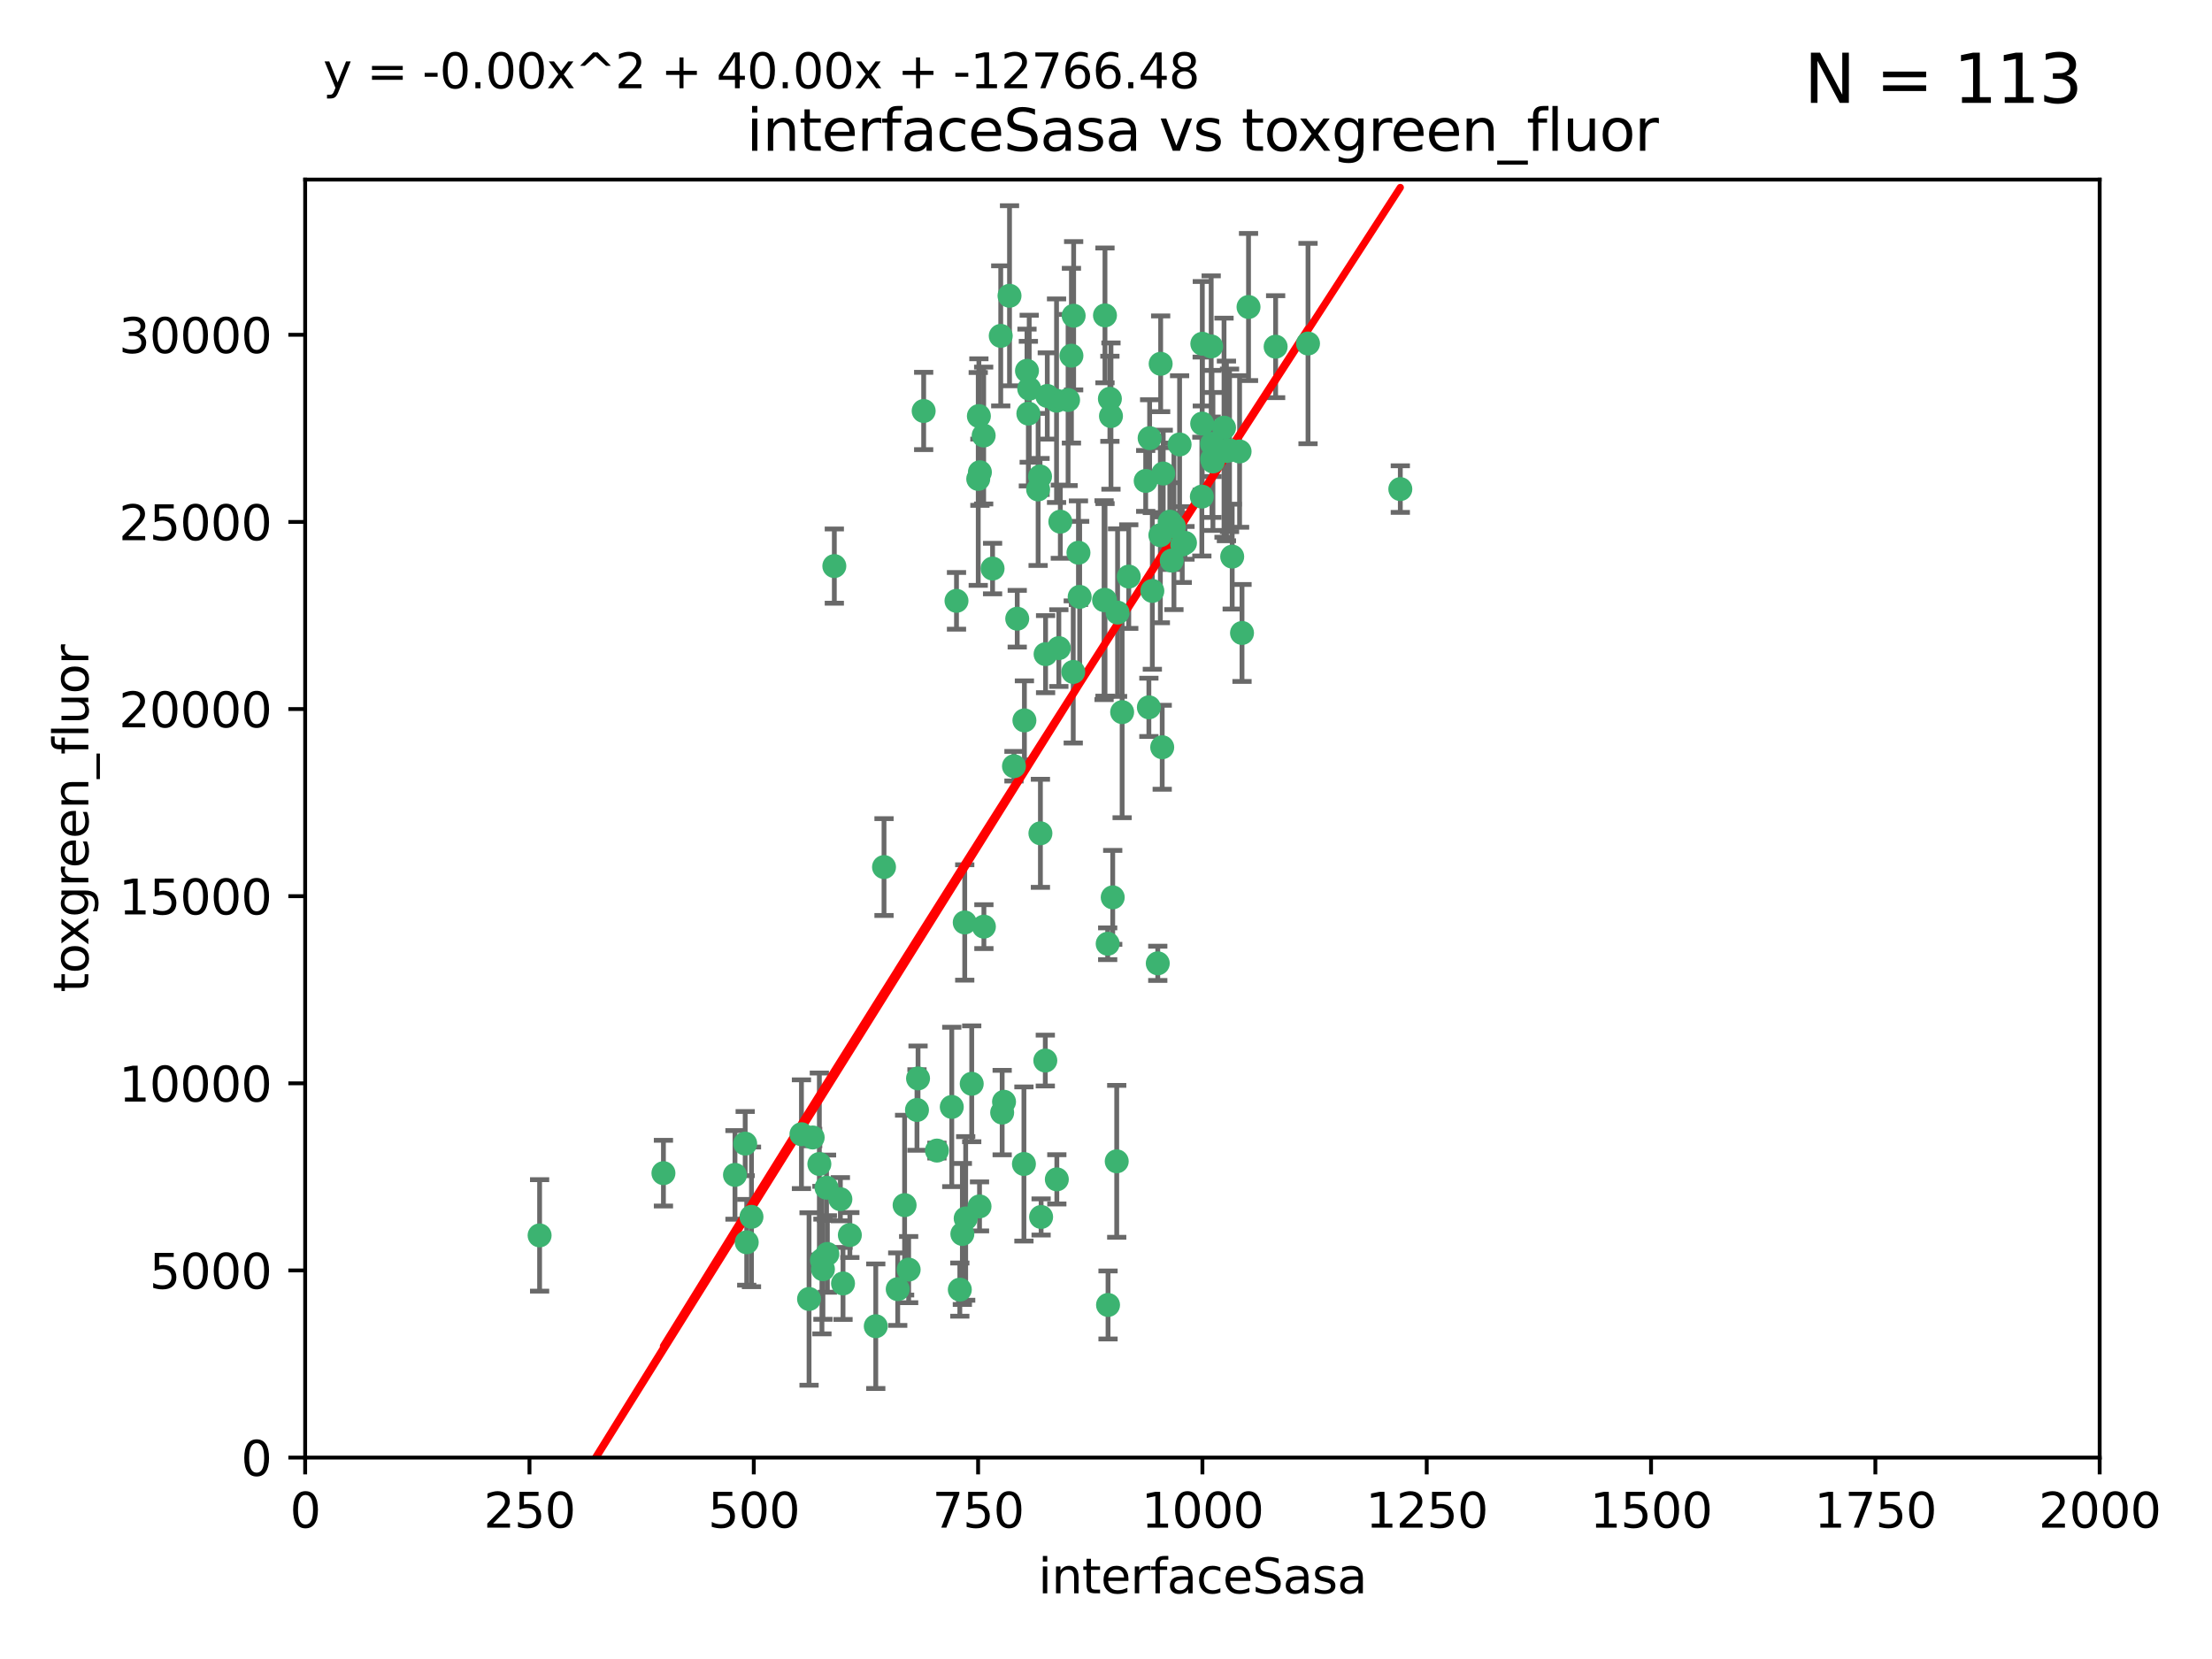 <?xml version="1.0" encoding="utf-8" standalone="no"?>
<!DOCTYPE svg PUBLIC "-//W3C//DTD SVG 1.1//EN"
  "http://www.w3.org/Graphics/SVG/1.1/DTD/svg11.dtd">
<svg xmlns:xlink="http://www.w3.org/1999/xlink" width="460.8pt" height="345.6pt" viewBox="0 0 460.8 345.6" xmlns="http://www.w3.org/2000/svg" version="1.1">
 <defs>
  <style type="text/css">*{stroke-linejoin: round; stroke-linecap: butt}</style>
 </defs>
 <g id="figure_1">
  <g id="patch_1">
   <path d="M 0 345.6 
L 460.8 345.6 
L 460.8 0 
L 0 0 
z
" style="fill: #ffffff"/>
  </g>
  <g id="axes_1">
   <g id="patch_2">
    <path d="M 63.571 303.64 
L 437.4 303.64 
L 437.4 37.411 
L 63.571 37.411 
z
" style="fill: #ffffff"/>
   </g>
   <g id="PathCollection_1">
    <defs>
     <path id="mb66fd55210" d="M 0 1.118 
C 0.297 1.118 0.581 1 0.791 0.791 
C 1 0.581 1.118 0.297 1.118 0 
C 1.118 -0.297 1 -0.581 0.791 -0.791 
C 0.581 -1 0.297 -1.118 0 -1.118 
C -0.297 -1.118 -0.581 -1 -0.791 -0.791 
C -1 -0.581 -1.118 -0.297 -1.118 0 
C -1.118 0.297 -1 0.581 -0.791 0.791 
C -0.581 1 -0.297 1.118 0 1.118 
z
" style="stroke: #3cb371"/>
    </defs>
    <g clip-path="url(#p4cc47885b5)">
     <use xlink:href="#mb66fd55210" x="243.693" y="108.677" style="fill: #3cb371; stroke: #3cb371"/>
     <use xlink:href="#mb66fd55210" x="272.484" y="71.562" style="fill: #3cb371; stroke: #3cb371"/>
     <use xlink:href="#mb66fd55210" x="242.323" y="98.642" style="fill: #3cb371; stroke: #3cb371"/>
     <use xlink:href="#mb66fd55210" x="231.435" y="86.676" style="fill: #3cb371; stroke: #3cb371"/>
     <use xlink:href="#mb66fd55210" x="239.489" y="91.274" style="fill: #3cb371; stroke: #3cb371"/>
     <use xlink:href="#mb66fd55210" x="250.437" y="88.246" style="fill: #3cb371; stroke: #3cb371"/>
     <use xlink:href="#mb66fd55210" x="218.168" y="82.485" style="fill: #3cb371; stroke: #3cb371"/>
     <use xlink:href="#mb66fd55210" x="265.738" y="72.221" style="fill: #3cb371; stroke: #3cb371"/>
     <use xlink:href="#mb66fd55210" x="254.987" y="89.097" style="fill: #3cb371; stroke: #3cb371"/>
     <use xlink:href="#mb66fd55210" x="220.886" y="108.676" style="fill: #3cb371; stroke: #3cb371"/>
     <use xlink:href="#mb66fd55210" x="214.404" y="80.98" style="fill: #3cb371; stroke: #3cb371"/>
     <use xlink:href="#mb66fd55210" x="241.787" y="75.786" style="fill: #3cb371; stroke: #3cb371"/>
     <use xlink:href="#mb66fd55210" x="252.312" y="72.167" style="fill: #3cb371; stroke: #3cb371"/>
     <use xlink:href="#mb66fd55210" x="258.229" y="94.046" style="fill: #3cb371; stroke: #3cb371"/>
     <use xlink:href="#mb66fd55210" x="223.66" y="65.773" style="fill: #3cb371; stroke: #3cb371"/>
     <use xlink:href="#mb66fd55210" x="230.194" y="124.965" style="fill: #3cb371; stroke: #3cb371"/>
     <use xlink:href="#mb66fd55210" x="246.284" y="113.441" style="fill: #3cb371; stroke: #3cb371"/>
     <use xlink:href="#mb66fd55210" x="255.489" y="93.933" style="fill: #3cb371; stroke: #3cb371"/>
     <use xlink:href="#mb66fd55210" x="252.676" y="96.129" style="fill: #3cb371; stroke: #3cb371"/>
     <use xlink:href="#mb66fd55210" x="256.689" y="115.953" style="fill: #3cb371; stroke: #3cb371"/>
     <use xlink:href="#mb66fd55210" x="244.553" y="109.646" style="fill: #3cb371; stroke: #3cb371"/>
     <use xlink:href="#mb66fd55210" x="250.368" y="103.453" style="fill: #3cb371; stroke: #3cb371"/>
     <use xlink:href="#mb66fd55210" x="230.187" y="65.701" style="fill: #3cb371; stroke: #3cb371"/>
     <use xlink:href="#mb66fd55210" x="240.054" y="123.098" style="fill: #3cb371; stroke: #3cb371"/>
     <use xlink:href="#mb66fd55210" x="246.854" y="113.087" style="fill: #3cb371; stroke: #3cb371"/>
     <use xlink:href="#mb66fd55210" x="231.8" y="186.937" style="fill: #3cb371; stroke: #3cb371"/>
     <use xlink:href="#mb66fd55210" x="223.198" y="74.096" style="fill: #3cb371; stroke: #3cb371"/>
     <use xlink:href="#mb66fd55210" x="258.734" y="131.86" style="fill: #3cb371; stroke: #3cb371"/>
     <use xlink:href="#mb66fd55210" x="256.134" y="93.812" style="fill: #3cb371; stroke: #3cb371"/>
     <use xlink:href="#mb66fd55210" x="233.762" y="148.348" style="fill: #3cb371; stroke: #3cb371"/>
     <use xlink:href="#mb66fd55210" x="235.142" y="120.112" style="fill: #3cb371; stroke: #3cb371"/>
     <use xlink:href="#mb66fd55210" x="220.097" y="83.475" style="fill: #3cb371; stroke: #3cb371"/>
     <use xlink:href="#mb66fd55210" x="241.725" y="111.491" style="fill: #3cb371; stroke: #3cb371"/>
     <use xlink:href="#mb66fd55210" x="238.669" y="100.184" style="fill: #3cb371; stroke: #3cb371"/>
     <use xlink:href="#mb66fd55210" x="252.51" y="95.627" style="fill: #3cb371; stroke: #3cb371"/>
     <use xlink:href="#mb66fd55210" x="206.772" y="118.44" style="fill: #3cb371; stroke: #3cb371"/>
     <use xlink:href="#mb66fd55210" x="244.091" y="116.779" style="fill: #3cb371; stroke: #3cb371"/>
     <use xlink:href="#mb66fd55210" x="241.185" y="200.68" style="fill: #3cb371; stroke: #3cb371"/>
     <use xlink:href="#mb66fd55210" x="211.908" y="128.887" style="fill: #3cb371; stroke: #3cb371"/>
     <use xlink:href="#mb66fd55210" x="231.211" y="83.072" style="fill: #3cb371; stroke: #3cb371"/>
     <use xlink:href="#mb66fd55210" x="214.228" y="86.165" style="fill: #3cb371; stroke: #3cb371"/>
     <use xlink:href="#mb66fd55210" x="213.404" y="150.071" style="fill: #3cb371; stroke: #3cb371"/>
     <use xlink:href="#mb66fd55210" x="204.131" y="98.37" style="fill: #3cb371; stroke: #3cb371"/>
     <use xlink:href="#mb66fd55210" x="245.731" y="92.588" style="fill: #3cb371; stroke: #3cb371"/>
     <use xlink:href="#mb66fd55210" x="216.658" y="99.258" style="fill: #3cb371; stroke: #3cb371"/>
     <use xlink:href="#mb66fd55210" x="204.916" y="90.728" style="fill: #3cb371; stroke: #3cb371"/>
     <use xlink:href="#mb66fd55210" x="192.417" y="85.613" style="fill: #3cb371; stroke: #3cb371"/>
     <use xlink:href="#mb66fd55210" x="208.77" y="231.767" style="fill: #3cb371; stroke: #3cb371"/>
     <use xlink:href="#mb66fd55210" x="222.501" y="83.327" style="fill: #3cb371; stroke: #3cb371"/>
     <use xlink:href="#mb66fd55210" x="291.711" y="101.886" style="fill: #3cb371; stroke: #3cb371"/>
     <use xlink:href="#mb66fd55210" x="224.916" y="124.337" style="fill: #3cb371; stroke: #3cb371"/>
     <use xlink:href="#mb66fd55210" x="209.159" y="229.524" style="fill: #3cb371; stroke: #3cb371"/>
     <use xlink:href="#mb66fd55210" x="260.091" y="63.953" style="fill: #3cb371; stroke: #3cb371"/>
     <use xlink:href="#mb66fd55210" x="230.751" y="196.602" style="fill: #3cb371; stroke: #3cb371"/>
     <use xlink:href="#mb66fd55210" x="250.465" y="71.61" style="fill: #3cb371; stroke: #3cb371"/>
     <use xlink:href="#mb66fd55210" x="199.256" y="125.166" style="fill: #3cb371; stroke: #3cb371"/>
     <use xlink:href="#mb66fd55210" x="216.882" y="253.516" style="fill: #3cb371; stroke: #3cb371"/>
     <use xlink:href="#mb66fd55210" x="216.26" y="101.961" style="fill: #3cb371; stroke: #3cb371"/>
     <use xlink:href="#mb66fd55210" x="220.577" y="135.009" style="fill: #3cb371; stroke: #3cb371"/>
     <use xlink:href="#mb66fd55210" x="242.11" y="155.667" style="fill: #3cb371; stroke: #3cb371"/>
     <use xlink:href="#mb66fd55210" x="223.577" y="139.974" style="fill: #3cb371; stroke: #3cb371"/>
     <use xlink:href="#mb66fd55210" x="208.473" y="69.968" style="fill: #3cb371; stroke: #3cb371"/>
     <use xlink:href="#mb66fd55210" x="203.92" y="86.674" style="fill: #3cb371; stroke: #3cb371"/>
     <use xlink:href="#mb66fd55210" x="239.332" y="147.35" style="fill: #3cb371; stroke: #3cb371"/>
     <use xlink:href="#mb66fd55210" x="210.301" y="61.614" style="fill: #3cb371; stroke: #3cb371"/>
     <use xlink:href="#mb66fd55210" x="232.635" y="241.925" style="fill: #3cb371; stroke: #3cb371"/>
     <use xlink:href="#mb66fd55210" x="252.476" y="92.47" style="fill: #3cb371; stroke: #3cb371"/>
     <use xlink:href="#mb66fd55210" x="224.662" y="115.142" style="fill: #3cb371; stroke: #3cb371"/>
     <use xlink:href="#mb66fd55210" x="203.785" y="99.771" style="fill: #3cb371; stroke: #3cb371"/>
     <use xlink:href="#mb66fd55210" x="213.94" y="77.242" style="fill: #3cb371; stroke: #3cb371"/>
     <use xlink:href="#mb66fd55210" x="220.157" y="245.68" style="fill: #3cb371; stroke: #3cb371"/>
     <use xlink:href="#mb66fd55210" x="211.23" y="159.611" style="fill: #3cb371; stroke: #3cb371"/>
     <use xlink:href="#mb66fd55210" x="232.811" y="127.616" style="fill: #3cb371; stroke: #3cb371"/>
     <use xlink:href="#mb66fd55210" x="204.964" y="193.035" style="fill: #3cb371; stroke: #3cb371"/>
     <use xlink:href="#mb66fd55210" x="229.998" y="125.024" style="fill: #3cb371; stroke: #3cb371"/>
     <use xlink:href="#mb66fd55210" x="216.738" y="173.593" style="fill: #3cb371; stroke: #3cb371"/>
     <use xlink:href="#mb66fd55210" x="200.972" y="192.165" style="fill: #3cb371; stroke: #3cb371"/>
     <use xlink:href="#mb66fd55210" x="213.303" y="242.479" style="fill: #3cb371; stroke: #3cb371"/>
     <use xlink:href="#mb66fd55210" x="217.815" y="136.272" style="fill: #3cb371; stroke: #3cb371"/>
     <use xlink:href="#mb66fd55210" x="199.948" y="268.651" style="fill: #3cb371; stroke: #3cb371"/>
     <use xlink:href="#mb66fd55210" x="201.17" y="253.822" style="fill: #3cb371; stroke: #3cb371"/>
     <use xlink:href="#mb66fd55210" x="175.066" y="249.812" style="fill: #3cb371; stroke: #3cb371"/>
     <use xlink:href="#mb66fd55210" x="155.557" y="258.793" style="fill: #3cb371; stroke: #3cb371"/>
     <use xlink:href="#mb66fd55210" x="172.357" y="261.223" style="fill: #3cb371; stroke: #3cb371"/>
     <use xlink:href="#mb66fd55210" x="200.477" y="257.055" style="fill: #3cb371; stroke: #3cb371"/>
     <use xlink:href="#mb66fd55210" x="175.617" y="267.366" style="fill: #3cb371; stroke: #3cb371"/>
     <use xlink:href="#mb66fd55210" x="166.957" y="236.278" style="fill: #3cb371; stroke: #3cb371"/>
     <use xlink:href="#mb66fd55210" x="198.273" y="230.594" style="fill: #3cb371; stroke: #3cb371"/>
     <use xlink:href="#mb66fd55210" x="191.024" y="231.227" style="fill: #3cb371; stroke: #3cb371"/>
     <use xlink:href="#mb66fd55210" x="230.824" y="271.847" style="fill: #3cb371; stroke: #3cb371"/>
     <use xlink:href="#mb66fd55210" x="112.41" y="257.355" style="fill: #3cb371; stroke: #3cb371"/>
     <use xlink:href="#mb66fd55210" x="188.445" y="251.051" style="fill: #3cb371; stroke: #3cb371"/>
     <use xlink:href="#mb66fd55210" x="217.757" y="220.932" style="fill: #3cb371; stroke: #3cb371"/>
     <use xlink:href="#mb66fd55210" x="170.686" y="242.483" style="fill: #3cb371; stroke: #3cb371"/>
     <use xlink:href="#mb66fd55210" x="172.183" y="247.424" style="fill: #3cb371; stroke: #3cb371"/>
     <use xlink:href="#mb66fd55210" x="169.294" y="236.957" style="fill: #3cb371; stroke: #3cb371"/>
     <use xlink:href="#mb66fd55210" x="191.245" y="224.658" style="fill: #3cb371; stroke: #3cb371"/>
     <use xlink:href="#mb66fd55210" x="173.806" y="117.924" style="fill: #3cb371; stroke: #3cb371"/>
     <use xlink:href="#mb66fd55210" x="155.238" y="238.234" style="fill: #3cb371; stroke: #3cb371"/>
     <use xlink:href="#mb66fd55210" x="138.206" y="244.389" style="fill: #3cb371; stroke: #3cb371"/>
     <use xlink:href="#mb66fd55210" x="195.181" y="239.684" style="fill: #3cb371; stroke: #3cb371"/>
     <use xlink:href="#mb66fd55210" x="168.54" y="270.601" style="fill: #3cb371; stroke: #3cb371"/>
     <use xlink:href="#mb66fd55210" x="204.052" y="251.315" style="fill: #3cb371; stroke: #3cb371"/>
     <use xlink:href="#mb66fd55210" x="187.013" y="268.554" style="fill: #3cb371; stroke: #3cb371"/>
     <use xlink:href="#mb66fd55210" x="189.29" y="264.483" style="fill: #3cb371; stroke: #3cb371"/>
     <use xlink:href="#mb66fd55210" x="156.546" y="253.492" style="fill: #3cb371; stroke: #3cb371"/>
     <use xlink:href="#mb66fd55210" x="182.439" y="276.275" style="fill: #3cb371; stroke: #3cb371"/>
     <use xlink:href="#mb66fd55210" x="171.225" y="262.502" style="fill: #3cb371; stroke: #3cb371"/>
     <use xlink:href="#mb66fd55210" x="184.157" y="180.623" style="fill: #3cb371; stroke: #3cb371"/>
     <use xlink:href="#mb66fd55210" x="177.039" y="257.285" style="fill: #3cb371; stroke: #3cb371"/>
     <use xlink:href="#mb66fd55210" x="171.432" y="264.401" style="fill: #3cb371; stroke: #3cb371"/>
     <use xlink:href="#mb66fd55210" x="153.109" y="244.751" style="fill: #3cb371; stroke: #3cb371"/>
     <use xlink:href="#mb66fd55210" x="202.428" y="225.773" style="fill: #3cb371; stroke: #3cb371"/>
    </g>
   </g>
   <g id="matplotlib.axis_1">
    <g id="xtick_1">
     <g id="line2d_1">
      <defs>
       <path id="m1cd94fc58f" d="M 0 0 
L 0 3.5 
" style="stroke: #000000; stroke-width: 0.8"/>
      </defs>
      <g>
       <use xlink:href="#m1cd94fc58f" x="63.571" y="303.64" style="stroke: #000000; stroke-width: 0.8"/>
      </g>
     </g>
     <g id="text_1">
      <!-- 0 -->
      <g transform="translate(60.39 318.238)scale(0.1 -0.1)">
       <defs>
        <path id="DejaVuSans-30" d="M 2034 4250 
Q 1547 4250 1301 3770 
Q 1056 3291 1056 2328 
Q 1056 1369 1301 889 
Q 1547 409 2034 409 
Q 2525 409 2770 889 
Q 3016 1369 3016 2328 
Q 3016 3291 2770 3770 
Q 2525 4250 2034 4250 
z
M 2034 4750 
Q 2819 4750 3233 4129 
Q 3647 3509 3647 2328 
Q 3647 1150 3233 529 
Q 2819 -91 2034 -91 
Q 1250 -91 836 529 
Q 422 1150 422 2328 
Q 422 3509 836 4129 
Q 1250 4750 2034 4750 
z
" transform="scale(0.016)"/>
       </defs>
       <use xlink:href="#DejaVuSans-30"/>
      </g>
     </g>
    </g>
    <g id="xtick_2">
     <g id="line2d_2">
      <g>
       <use xlink:href="#m1cd94fc58f" x="110.3" y="303.64" style="stroke: #000000; stroke-width: 0.8"/>
      </g>
     </g>
     <g id="text_2">
      <!-- 250 -->
      <g transform="translate(100.756 318.238)scale(0.1 -0.1)">
       <defs>
        <path id="DejaVuSans-32" d="M 1228 531 
L 3431 531 
L 3431 0 
L 469 0 
L 469 531 
Q 828 903 1448 1529 
Q 2069 2156 2228 2338 
Q 2531 2678 2651 2914 
Q 2772 3150 2772 3378 
Q 2772 3750 2511 3984 
Q 2250 4219 1831 4219 
Q 1534 4219 1204 4116 
Q 875 4013 500 3803 
L 500 4441 
Q 881 4594 1212 4672 
Q 1544 4750 1819 4750 
Q 2544 4750 2975 4387 
Q 3406 4025 3406 3419 
Q 3406 3131 3298 2873 
Q 3191 2616 2906 2266 
Q 2828 2175 2409 1742 
Q 1991 1309 1228 531 
z
" transform="scale(0.016)"/>
        <path id="DejaVuSans-35" d="M 691 4666 
L 3169 4666 
L 3169 4134 
L 1269 4134 
L 1269 2991 
Q 1406 3038 1543 3061 
Q 1681 3084 1819 3084 
Q 2600 3084 3056 2656 
Q 3513 2228 3513 1497 
Q 3513 744 3044 326 
Q 2575 -91 1722 -91 
Q 1428 -91 1123 -41 
Q 819 9 494 109 
L 494 744 
Q 775 591 1075 516 
Q 1375 441 1709 441 
Q 2250 441 2565 725 
Q 2881 1009 2881 1497 
Q 2881 1984 2565 2268 
Q 2250 2553 1709 2553 
Q 1456 2553 1204 2497 
Q 953 2441 691 2322 
L 691 4666 
z
" transform="scale(0.016)"/>
       </defs>
       <use xlink:href="#DejaVuSans-32"/>
       <use xlink:href="#DejaVuSans-35" x="63.623"/>
       <use xlink:href="#DejaVuSans-30" x="127.246"/>
      </g>
     </g>
    </g>
    <g id="xtick_3">
     <g id="line2d_3">
      <g>
       <use xlink:href="#m1cd94fc58f" x="157.028" y="303.64" style="stroke: #000000; stroke-width: 0.8"/>
      </g>
     </g>
     <g id="text_3">
      <!-- 500 -->
      <g transform="translate(147.485 318.238)scale(0.1 -0.1)">
       <use xlink:href="#DejaVuSans-35"/>
       <use xlink:href="#DejaVuSans-30" x="63.623"/>
       <use xlink:href="#DejaVuSans-30" x="127.246"/>
      </g>
     </g>
    </g>
    <g id="xtick_4">
     <g id="line2d_4">
      <g>
       <use xlink:href="#m1cd94fc58f" x="203.757" y="303.64" style="stroke: #000000; stroke-width: 0.8"/>
      </g>
     </g>
     <g id="text_4">
      <!-- 750 -->
      <g transform="translate(194.213 318.238)scale(0.1 -0.1)">
       <defs>
        <path id="DejaVuSans-37" d="M 525 4666 
L 3525 4666 
L 3525 4397 
L 1831 0 
L 1172 0 
L 2766 4134 
L 525 4134 
L 525 4666 
z
" transform="scale(0.016)"/>
       </defs>
       <use xlink:href="#DejaVuSans-37"/>
       <use xlink:href="#DejaVuSans-35" x="63.623"/>
       <use xlink:href="#DejaVuSans-30" x="127.246"/>
      </g>
     </g>
    </g>
    <g id="xtick_5">
     <g id="line2d_5">
      <g>
       <use xlink:href="#m1cd94fc58f" x="250.486" y="303.64" style="stroke: #000000; stroke-width: 0.8"/>
      </g>
     </g>
     <g id="text_5">
      <!-- 1000 -->
      <g transform="translate(237.761 318.238)scale(0.1 -0.1)">
       <defs>
        <path id="DejaVuSans-31" d="M 794 531 
L 1825 531 
L 1825 4091 
L 703 3866 
L 703 4441 
L 1819 4666 
L 2450 4666 
L 2450 531 
L 3481 531 
L 3481 0 
L 794 0 
L 794 531 
z
" transform="scale(0.016)"/>
       </defs>
       <use xlink:href="#DejaVuSans-31"/>
       <use xlink:href="#DejaVuSans-30" x="63.623"/>
       <use xlink:href="#DejaVuSans-30" x="127.246"/>
       <use xlink:href="#DejaVuSans-30" x="190.869"/>
      </g>
     </g>
    </g>
    <g id="xtick_6">
     <g id="line2d_6">
      <g>
       <use xlink:href="#m1cd94fc58f" x="297.214" y="303.64" style="stroke: #000000; stroke-width: 0.8"/>
      </g>
     </g>
     <g id="text_6">
      <!-- 1250 -->
      <g transform="translate(284.489 318.238)scale(0.1 -0.1)">
       <use xlink:href="#DejaVuSans-31"/>
       <use xlink:href="#DejaVuSans-32" x="63.623"/>
       <use xlink:href="#DejaVuSans-35" x="127.246"/>
       <use xlink:href="#DejaVuSans-30" x="190.869"/>
      </g>
     </g>
    </g>
    <g id="xtick_7">
     <g id="line2d_7">
      <g>
       <use xlink:href="#m1cd94fc58f" x="343.943" y="303.64" style="stroke: #000000; stroke-width: 0.8"/>
      </g>
     </g>
     <g id="text_7">
      <!-- 1500 -->
      <g transform="translate(331.218 318.238)scale(0.1 -0.1)">
       <use xlink:href="#DejaVuSans-31"/>
       <use xlink:href="#DejaVuSans-35" x="63.623"/>
       <use xlink:href="#DejaVuSans-30" x="127.246"/>
       <use xlink:href="#DejaVuSans-30" x="190.869"/>
      </g>
     </g>
    </g>
    <g id="xtick_8">
     <g id="line2d_8">
      <g>
       <use xlink:href="#m1cd94fc58f" x="390.671" y="303.64" style="stroke: #000000; stroke-width: 0.8"/>
      </g>
     </g>
     <g id="text_8">
      <!-- 1750 -->
      <g transform="translate(377.946 318.238)scale(0.1 -0.1)">
       <use xlink:href="#DejaVuSans-31"/>
       <use xlink:href="#DejaVuSans-37" x="63.623"/>
       <use xlink:href="#DejaVuSans-35" x="127.246"/>
       <use xlink:href="#DejaVuSans-30" x="190.869"/>
      </g>
     </g>
    </g>
    <g id="xtick_9">
     <g id="line2d_9">
      <g>
       <use xlink:href="#m1cd94fc58f" x="437.4" y="303.64" style="stroke: #000000; stroke-width: 0.8"/>
      </g>
     </g>
     <g id="text_9">
      <!-- 2000 -->
      <g transform="translate(424.675 318.238)scale(0.1 -0.1)">
       <use xlink:href="#DejaVuSans-32"/>
       <use xlink:href="#DejaVuSans-30" x="63.623"/>
       <use xlink:href="#DejaVuSans-30" x="127.246"/>
       <use xlink:href="#DejaVuSans-30" x="190.869"/>
      </g>
     </g>
    </g>
    <g id="text_10">
     <!-- interfaceSasa -->
     <g transform="translate(216.279 331.917)scale(0.1 -0.1)">
      <defs>
       <path id="DejaVuSans-69" d="M 603 3500 
L 1178 3500 
L 1178 0 
L 603 0 
L 603 3500 
z
M 603 4863 
L 1178 4863 
L 1178 4134 
L 603 4134 
L 603 4863 
z
" transform="scale(0.016)"/>
       <path id="DejaVuSans-6e" d="M 3513 2113 
L 3513 0 
L 2938 0 
L 2938 2094 
Q 2938 2591 2744 2837 
Q 2550 3084 2163 3084 
Q 1697 3084 1428 2787 
Q 1159 2491 1159 1978 
L 1159 0 
L 581 0 
L 581 3500 
L 1159 3500 
L 1159 2956 
Q 1366 3272 1645 3428 
Q 1925 3584 2291 3584 
Q 2894 3584 3203 3211 
Q 3513 2838 3513 2113 
z
" transform="scale(0.016)"/>
       <path id="DejaVuSans-74" d="M 1172 4494 
L 1172 3500 
L 2356 3500 
L 2356 3053 
L 1172 3053 
L 1172 1153 
Q 1172 725 1289 603 
Q 1406 481 1766 481 
L 2356 481 
L 2356 0 
L 1766 0 
Q 1100 0 847 248 
Q 594 497 594 1153 
L 594 3053 
L 172 3053 
L 172 3500 
L 594 3500 
L 594 4494 
L 1172 4494 
z
" transform="scale(0.016)"/>
       <path id="DejaVuSans-65" d="M 3597 1894 
L 3597 1613 
L 953 1613 
Q 991 1019 1311 708 
Q 1631 397 2203 397 
Q 2534 397 2845 478 
Q 3156 559 3463 722 
L 3463 178 
Q 3153 47 2828 -22 
Q 2503 -91 2169 -91 
Q 1331 -91 842 396 
Q 353 884 353 1716 
Q 353 2575 817 3079 
Q 1281 3584 2069 3584 
Q 2775 3584 3186 3129 
Q 3597 2675 3597 1894 
z
M 3022 2063 
Q 3016 2534 2758 2815 
Q 2500 3097 2075 3097 
Q 1594 3097 1305 2825 
Q 1016 2553 972 2059 
L 3022 2063 
z
" transform="scale(0.016)"/>
       <path id="DejaVuSans-72" d="M 2631 2963 
Q 2534 3019 2420 3045 
Q 2306 3072 2169 3072 
Q 1681 3072 1420 2755 
Q 1159 2438 1159 1844 
L 1159 0 
L 581 0 
L 581 3500 
L 1159 3500 
L 1159 2956 
Q 1341 3275 1631 3429 
Q 1922 3584 2338 3584 
Q 2397 3584 2469 3576 
Q 2541 3569 2628 3553 
L 2631 2963 
z
" transform="scale(0.016)"/>
       <path id="DejaVuSans-66" d="M 2375 4863 
L 2375 4384 
L 1825 4384 
Q 1516 4384 1395 4259 
Q 1275 4134 1275 3809 
L 1275 3500 
L 2222 3500 
L 2222 3053 
L 1275 3053 
L 1275 0 
L 697 0 
L 697 3053 
L 147 3053 
L 147 3500 
L 697 3500 
L 697 3744 
Q 697 4328 969 4595 
Q 1241 4863 1831 4863 
L 2375 4863 
z
" transform="scale(0.016)"/>
       <path id="DejaVuSans-61" d="M 2194 1759 
Q 1497 1759 1228 1600 
Q 959 1441 959 1056 
Q 959 750 1161 570 
Q 1363 391 1709 391 
Q 2188 391 2477 730 
Q 2766 1069 2766 1631 
L 2766 1759 
L 2194 1759 
z
M 3341 1997 
L 3341 0 
L 2766 0 
L 2766 531 
Q 2569 213 2275 61 
Q 1981 -91 1556 -91 
Q 1019 -91 701 211 
Q 384 513 384 1019 
Q 384 1609 779 1909 
Q 1175 2209 1959 2209 
L 2766 2209 
L 2766 2266 
Q 2766 2663 2505 2880 
Q 2244 3097 1772 3097 
Q 1472 3097 1187 3025 
Q 903 2953 641 2809 
L 641 3341 
Q 956 3463 1253 3523 
Q 1550 3584 1831 3584 
Q 2591 3584 2966 3190 
Q 3341 2797 3341 1997 
z
" transform="scale(0.016)"/>
       <path id="DejaVuSans-63" d="M 3122 3366 
L 3122 2828 
Q 2878 2963 2633 3030 
Q 2388 3097 2138 3097 
Q 1578 3097 1268 2742 
Q 959 2388 959 1747 
Q 959 1106 1268 751 
Q 1578 397 2138 397 
Q 2388 397 2633 464 
Q 2878 531 3122 666 
L 3122 134 
Q 2881 22 2623 -34 
Q 2366 -91 2075 -91 
Q 1284 -91 818 406 
Q 353 903 353 1747 
Q 353 2603 823 3093 
Q 1294 3584 2113 3584 
Q 2378 3584 2631 3529 
Q 2884 3475 3122 3366 
z
" transform="scale(0.016)"/>
       <path id="DejaVuSans-53" d="M 3425 4513 
L 3425 3897 
Q 3066 4069 2747 4153 
Q 2428 4238 2131 4238 
Q 1616 4238 1336 4038 
Q 1056 3838 1056 3469 
Q 1056 3159 1242 3001 
Q 1428 2844 1947 2747 
L 2328 2669 
Q 3034 2534 3370 2195 
Q 3706 1856 3706 1288 
Q 3706 609 3251 259 
Q 2797 -91 1919 -91 
Q 1588 -91 1214 -16 
Q 841 59 441 206 
L 441 856 
Q 825 641 1194 531 
Q 1563 422 1919 422 
Q 2459 422 2753 634 
Q 3047 847 3047 1241 
Q 3047 1584 2836 1778 
Q 2625 1972 2144 2069 
L 1759 2144 
Q 1053 2284 737 2584 
Q 422 2884 422 3419 
Q 422 4038 858 4394 
Q 1294 4750 2059 4750 
Q 2388 4750 2728 4690 
Q 3069 4631 3425 4513 
z
" transform="scale(0.016)"/>
       <path id="DejaVuSans-73" d="M 2834 3397 
L 2834 2853 
Q 2591 2978 2328 3040 
Q 2066 3103 1784 3103 
Q 1356 3103 1142 2972 
Q 928 2841 928 2578 
Q 928 2378 1081 2264 
Q 1234 2150 1697 2047 
L 1894 2003 
Q 2506 1872 2764 1633 
Q 3022 1394 3022 966 
Q 3022 478 2636 193 
Q 2250 -91 1575 -91 
Q 1294 -91 989 -36 
Q 684 19 347 128 
L 347 722 
Q 666 556 975 473 
Q 1284 391 1588 391 
Q 1994 391 2212 530 
Q 2431 669 2431 922 
Q 2431 1156 2273 1281 
Q 2116 1406 1581 1522 
L 1381 1569 
Q 847 1681 609 1914 
Q 372 2147 372 2553 
Q 372 3047 722 3315 
Q 1072 3584 1716 3584 
Q 2034 3584 2315 3537 
Q 2597 3491 2834 3397 
z
" transform="scale(0.016)"/>
      </defs>
      <use xlink:href="#DejaVuSans-69"/>
      <use xlink:href="#DejaVuSans-6e" x="27.783"/>
      <use xlink:href="#DejaVuSans-74" x="91.162"/>
      <use xlink:href="#DejaVuSans-65" x="130.371"/>
      <use xlink:href="#DejaVuSans-72" x="191.895"/>
      <use xlink:href="#DejaVuSans-66" x="233.008"/>
      <use xlink:href="#DejaVuSans-61" x="268.213"/>
      <use xlink:href="#DejaVuSans-63" x="329.492"/>
      <use xlink:href="#DejaVuSans-65" x="384.473"/>
      <use xlink:href="#DejaVuSans-53" x="445.996"/>
      <use xlink:href="#DejaVuSans-61" x="509.473"/>
      <use xlink:href="#DejaVuSans-73" x="570.752"/>
      <use xlink:href="#DejaVuSans-61" x="622.852"/>
     </g>
    </g>
   </g>
   <g id="matplotlib.axis_2">
    <g id="ytick_1">
     <g id="line2d_10">
      <defs>
       <path id="m46477b2871" d="M 0 0 
L -3.5 0 
" style="stroke: #000000; stroke-width: 0.8"/>
      </defs>
      <g>
       <use xlink:href="#m46477b2871" x="63.571" y="303.64" style="stroke: #000000; stroke-width: 0.8"/>
      </g>
     </g>
     <g id="text_11">
      <!-- 0 -->
      <g transform="translate(50.209 307.439)scale(0.1 -0.1)">
       <use xlink:href="#DejaVuSans-30"/>
      </g>
     </g>
    </g>
    <g id="ytick_2">
     <g id="line2d_11">
      <g>
       <use xlink:href="#m46477b2871" x="63.571" y="264.657" style="stroke: #000000; stroke-width: 0.8"/>
      </g>
     </g>
     <g id="text_12">
      <!-- 5000 -->
      <g transform="translate(31.121 268.457)scale(0.1 -0.1)">
       <use xlink:href="#DejaVuSans-35"/>
       <use xlink:href="#DejaVuSans-30" x="63.623"/>
       <use xlink:href="#DejaVuSans-30" x="127.246"/>
       <use xlink:href="#DejaVuSans-30" x="190.869"/>
      </g>
     </g>
    </g>
    <g id="ytick_3">
     <g id="line2d_12">
      <g>
       <use xlink:href="#m46477b2871" x="63.571" y="225.675" style="stroke: #000000; stroke-width: 0.8"/>
      </g>
     </g>
     <g id="text_13">
      <!-- 10000 -->
      <g transform="translate(24.759 229.474)scale(0.1 -0.1)">
       <use xlink:href="#DejaVuSans-31"/>
       <use xlink:href="#DejaVuSans-30" x="63.623"/>
       <use xlink:href="#DejaVuSans-30" x="127.246"/>
       <use xlink:href="#DejaVuSans-30" x="190.869"/>
       <use xlink:href="#DejaVuSans-30" x="254.492"/>
      </g>
     </g>
    </g>
    <g id="ytick_4">
     <g id="line2d_13">
      <g>
       <use xlink:href="#m46477b2871" x="63.571" y="186.692" style="stroke: #000000; stroke-width: 0.8"/>
      </g>
     </g>
     <g id="text_14">
      <!-- 15000 -->
      <g transform="translate(24.759 190.492)scale(0.1 -0.1)">
       <use xlink:href="#DejaVuSans-31"/>
       <use xlink:href="#DejaVuSans-35" x="63.623"/>
       <use xlink:href="#DejaVuSans-30" x="127.246"/>
       <use xlink:href="#DejaVuSans-30" x="190.869"/>
       <use xlink:href="#DejaVuSans-30" x="254.492"/>
      </g>
     </g>
    </g>
    <g id="ytick_5">
     <g id="line2d_14">
      <g>
       <use xlink:href="#m46477b2871" x="63.571" y="147.71" style="stroke: #000000; stroke-width: 0.8"/>
      </g>
     </g>
     <g id="text_15">
      <!-- 20000 -->
      <g transform="translate(24.759 151.509)scale(0.1 -0.1)">
       <use xlink:href="#DejaVuSans-32"/>
       <use xlink:href="#DejaVuSans-30" x="63.623"/>
       <use xlink:href="#DejaVuSans-30" x="127.246"/>
       <use xlink:href="#DejaVuSans-30" x="190.869"/>
       <use xlink:href="#DejaVuSans-30" x="254.492"/>
      </g>
     </g>
    </g>
    <g id="ytick_6">
     <g id="line2d_15">
      <g>
       <use xlink:href="#m46477b2871" x="63.571" y="108.727" style="stroke: #000000; stroke-width: 0.8"/>
      </g>
     </g>
     <g id="text_16">
      <!-- 25000 -->
      <g transform="translate(24.759 112.527)scale(0.1 -0.1)">
       <use xlink:href="#DejaVuSans-32"/>
       <use xlink:href="#DejaVuSans-35" x="63.623"/>
       <use xlink:href="#DejaVuSans-30" x="127.246"/>
       <use xlink:href="#DejaVuSans-30" x="190.869"/>
       <use xlink:href="#DejaVuSans-30" x="254.492"/>
      </g>
     </g>
    </g>
    <g id="ytick_7">
     <g id="line2d_16">
      <g>
       <use xlink:href="#m46477b2871" x="63.571" y="69.745" style="stroke: #000000; stroke-width: 0.8"/>
      </g>
     </g>
     <g id="text_17">
      <!-- 30000 -->
      <g transform="translate(24.759 73.544)scale(0.1 -0.1)">
       <defs>
        <path id="DejaVuSans-33" d="M 2597 2516 
Q 3050 2419 3304 2112 
Q 3559 1806 3559 1356 
Q 3559 666 3084 287 
Q 2609 -91 1734 -91 
Q 1441 -91 1130 -33 
Q 819 25 488 141 
L 488 750 
Q 750 597 1062 519 
Q 1375 441 1716 441 
Q 2309 441 2620 675 
Q 2931 909 2931 1356 
Q 2931 1769 2642 2001 
Q 2353 2234 1838 2234 
L 1294 2234 
L 1294 2753 
L 1863 2753 
Q 2328 2753 2575 2939 
Q 2822 3125 2822 3475 
Q 2822 3834 2567 4026 
Q 2313 4219 1838 4219 
Q 1578 4219 1281 4162 
Q 984 4106 628 3988 
L 628 4550 
Q 988 4650 1302 4700 
Q 1616 4750 1894 4750 
Q 2613 4750 3031 4423 
Q 3450 4097 3450 3541 
Q 3450 3153 3228 2886 
Q 3006 2619 2597 2516 
z
" transform="scale(0.016)"/>
       </defs>
       <use xlink:href="#DejaVuSans-33"/>
       <use xlink:href="#DejaVuSans-30" x="63.623"/>
       <use xlink:href="#DejaVuSans-30" x="127.246"/>
       <use xlink:href="#DejaVuSans-30" x="190.869"/>
       <use xlink:href="#DejaVuSans-30" x="254.492"/>
      </g>
     </g>
    </g>
    <g id="text_18">
     <!-- toxgreen_fluor -->
     <g transform="translate(18.401 206.72)rotate(-90)scale(0.1 -0.1)">
      <defs>
       <path id="DejaVuSans-6f" d="M 1959 3097 
Q 1497 3097 1228 2736 
Q 959 2375 959 1747 
Q 959 1119 1226 758 
Q 1494 397 1959 397 
Q 2419 397 2687 759 
Q 2956 1122 2956 1747 
Q 2956 2369 2687 2733 
Q 2419 3097 1959 3097 
z
M 1959 3584 
Q 2709 3584 3137 3096 
Q 3566 2609 3566 1747 
Q 3566 888 3137 398 
Q 2709 -91 1959 -91 
Q 1206 -91 779 398 
Q 353 888 353 1747 
Q 353 2609 779 3096 
Q 1206 3584 1959 3584 
z
" transform="scale(0.016)"/>
       <path id="DejaVuSans-78" d="M 3513 3500 
L 2247 1797 
L 3578 0 
L 2900 0 
L 1881 1375 
L 863 0 
L 184 0 
L 1544 1831 
L 300 3500 
L 978 3500 
L 1906 2253 
L 2834 3500 
L 3513 3500 
z
" transform="scale(0.016)"/>
       <path id="DejaVuSans-67" d="M 2906 1791 
Q 2906 2416 2648 2759 
Q 2391 3103 1925 3103 
Q 1463 3103 1205 2759 
Q 947 2416 947 1791 
Q 947 1169 1205 825 
Q 1463 481 1925 481 
Q 2391 481 2648 825 
Q 2906 1169 2906 1791 
z
M 3481 434 
Q 3481 -459 3084 -895 
Q 2688 -1331 1869 -1331 
Q 1566 -1331 1297 -1286 
Q 1028 -1241 775 -1147 
L 775 -588 
Q 1028 -725 1275 -790 
Q 1522 -856 1778 -856 
Q 2344 -856 2625 -561 
Q 2906 -266 2906 331 
L 2906 616 
Q 2728 306 2450 153 
Q 2172 0 1784 0 
Q 1141 0 747 490 
Q 353 981 353 1791 
Q 353 2603 747 3093 
Q 1141 3584 1784 3584 
Q 2172 3584 2450 3431 
Q 2728 3278 2906 2969 
L 2906 3500 
L 3481 3500 
L 3481 434 
z
" transform="scale(0.016)"/>
       <path id="DejaVuSans-5f" d="M 3263 -1063 
L 3263 -1509 
L -63 -1509 
L -63 -1063 
L 3263 -1063 
z
" transform="scale(0.016)"/>
       <path id="DejaVuSans-6c" d="M 603 4863 
L 1178 4863 
L 1178 0 
L 603 0 
L 603 4863 
z
" transform="scale(0.016)"/>
       <path id="DejaVuSans-75" d="M 544 1381 
L 544 3500 
L 1119 3500 
L 1119 1403 
Q 1119 906 1312 657 
Q 1506 409 1894 409 
Q 2359 409 2629 706 
Q 2900 1003 2900 1516 
L 2900 3500 
L 3475 3500 
L 3475 0 
L 2900 0 
L 2900 538 
Q 2691 219 2414 64 
Q 2138 -91 1772 -91 
Q 1169 -91 856 284 
Q 544 659 544 1381 
z
M 1991 3584 
L 1991 3584 
z
" transform="scale(0.016)"/>
      </defs>
      <use xlink:href="#DejaVuSans-74"/>
      <use xlink:href="#DejaVuSans-6f" x="39.209"/>
      <use xlink:href="#DejaVuSans-78" x="97.266"/>
      <use xlink:href="#DejaVuSans-67" x="156.445"/>
      <use xlink:href="#DejaVuSans-72" x="219.922"/>
      <use xlink:href="#DejaVuSans-65" x="258.785"/>
      <use xlink:href="#DejaVuSans-65" x="320.309"/>
      <use xlink:href="#DejaVuSans-6e" x="381.832"/>
      <use xlink:href="#DejaVuSans-5f" x="445.211"/>
      <use xlink:href="#DejaVuSans-66" x="495.211"/>
      <use xlink:href="#DejaVuSans-6c" x="530.416"/>
      <use xlink:href="#DejaVuSans-75" x="558.199"/>
      <use xlink:href="#DejaVuSans-6f" x="621.578"/>
      <use xlink:href="#DejaVuSans-72" x="682.76"/>
     </g>
    </g>
   </g>
   <g id="LineCollection_1">
    <path d="M 243.693 116.797 
L 243.693 100.557 
" clip-path="url(#p4cc47885b5)" style="fill: none; stroke: #696969"/>
    <path d="M 272.484 92.434 
L 272.484 50.691 
" clip-path="url(#p4cc47885b5)" style="fill: none; stroke: #696969"/>
    <path d="M 242.323 107.67 
L 242.323 89.613 
" clip-path="url(#p4cc47885b5)" style="fill: none; stroke: #696969"/>
    <path d="M 231.435 101.908 
L 231.435 71.444 
" clip-path="url(#p4cc47885b5)" style="fill: none; stroke: #696969"/>
    <path d="M 239.489 99.274 
L 239.489 83.274 
" clip-path="url(#p4cc47885b5)" style="fill: none; stroke: #696969"/>
    <path d="M 250.437 102.106 
L 250.437 74.386 
" clip-path="url(#p4cc47885b5)" style="fill: none; stroke: #696969"/>
    <path d="M 218.168 91.472 
L 218.168 73.498 
" clip-path="url(#p4cc47885b5)" style="fill: none; stroke: #696969"/>
    <path d="M 265.738 82.843 
L 265.738 61.598 
" clip-path="url(#p4cc47885b5)" style="fill: none; stroke: #696969"/>
    <path d="M 254.987 111.917 
L 254.987 66.277 
" clip-path="url(#p4cc47885b5)" style="fill: none; stroke: #696969"/>
    <path d="M 220.886 116.296 
L 220.886 101.057 
" clip-path="url(#p4cc47885b5)" style="fill: none; stroke: #696969"/>
    <path d="M 214.404 96.292 
L 214.404 65.668 
" clip-path="url(#p4cc47885b5)" style="fill: none; stroke: #696969"/>
    <path d="M 241.787 85.756 
L 241.787 65.815 
" clip-path="url(#p4cc47885b5)" style="fill: none; stroke: #696969"/>
    <path d="M 252.312 86.871 
L 252.312 57.463 
" clip-path="url(#p4cc47885b5)" style="fill: none; stroke: #696969"/>
    <path d="M 258.229 109.836 
L 258.229 78.257 
" clip-path="url(#p4cc47885b5)" style="fill: none; stroke: #696969"/>
    <path d="M 223.66 81.223 
L 223.66 50.323 
" clip-path="url(#p4cc47885b5)" style="fill: none; stroke: #696969"/>
    <path d="M 230.194 145.018 
L 230.194 104.912 
" clip-path="url(#p4cc47885b5)" style="fill: none; stroke: #696969"/>
    <path d="M 246.284 121.337 
L 246.284 105.546 
" clip-path="url(#p4cc47885b5)" style="fill: none; stroke: #696969"/>
    <path d="M 255.489 112.649 
L 255.489 75.218 
" clip-path="url(#p4cc47885b5)" style="fill: none; stroke: #696969"/>
    <path d="M 252.676 110.497 
L 252.676 81.761 
" clip-path="url(#p4cc47885b5)" style="fill: none; stroke: #696969"/>
    <path d="M 256.689 126.872 
L 256.689 105.035 
" clip-path="url(#p4cc47885b5)" style="fill: none; stroke: #696969"/>
    <path d="M 244.553 126.988 
L 244.553 92.305 
" clip-path="url(#p4cc47885b5)" style="fill: none; stroke: #696969"/>
    <path d="M 250.368 115.826 
L 250.368 91.08 
" clip-path="url(#p4cc47885b5)" style="fill: none; stroke: #696969"/>
    <path d="M 230.187 79.742 
L 230.187 51.66 
" clip-path="url(#p4cc47885b5)" style="fill: none; stroke: #696969"/>
    <path d="M 240.054 139.415 
L 240.054 106.782 
" clip-path="url(#p4cc47885b5)" style="fill: none; stroke: #696969"/>
    <path d="M 246.854 116.499 
L 246.854 109.675 
" clip-path="url(#p4cc47885b5)" style="fill: none; stroke: #696969"/>
    <path d="M 231.8 196.719 
L 231.8 177.155 
" clip-path="url(#p4cc47885b5)" style="fill: none; stroke: #696969"/>
    <path d="M 223.198 92.297 
L 223.198 55.894 
" clip-path="url(#p4cc47885b5)" style="fill: none; stroke: #696969"/>
    <path d="M 258.734 141.961 
L 258.734 121.758 
" clip-path="url(#p4cc47885b5)" style="fill: none; stroke: #696969"/>
    <path d="M 256.134 110.745 
L 256.134 76.878 
" clip-path="url(#p4cc47885b5)" style="fill: none; stroke: #696969"/>
    <path d="M 233.762 170.344 
L 233.762 126.351 
" clip-path="url(#p4cc47885b5)" style="fill: none; stroke: #696969"/>
    <path d="M 235.142 130.905 
L 235.142 109.318 
" clip-path="url(#p4cc47885b5)" style="fill: none; stroke: #696969"/>
    <path d="M 220.097 104.677 
L 220.097 62.273 
" clip-path="url(#p4cc47885b5)" style="fill: none; stroke: #696969"/>
    <path d="M 241.725 129.731 
L 241.725 93.252 
" clip-path="url(#p4cc47885b5)" style="fill: none; stroke: #696969"/>
    <path d="M 238.669 106.525 
L 238.669 93.844 
" clip-path="url(#p4cc47885b5)" style="fill: none; stroke: #696969"/>
    <path d="M 252.51 99.275 
L 252.51 91.979 
" clip-path="url(#p4cc47885b5)" style="fill: none; stroke: #696969"/>
    <path d="M 206.772 123.705 
L 206.772 113.176 
" clip-path="url(#p4cc47885b5)" style="fill: none; stroke: #696969"/>
    <path d="M 244.091 118.632 
L 244.091 114.926 
" clip-path="url(#p4cc47885b5)" style="fill: none; stroke: #696969"/>
    <path d="M 241.185 204.245 
L 241.185 197.114 
" clip-path="url(#p4cc47885b5)" style="fill: none; stroke: #696969"/>
    <path d="M 211.908 134.795 
L 211.908 122.98 
" clip-path="url(#p4cc47885b5)" style="fill: none; stroke: #696969"/>
    <path d="M 231.211 91.937 
L 231.211 74.207 
" clip-path="url(#p4cc47885b5)" style="fill: none; stroke: #696969"/>
    <path d="M 214.228 101.228 
L 214.228 71.102 
" clip-path="url(#p4cc47885b5)" style="fill: none; stroke: #696969"/>
    <path d="M 213.404 158.308 
L 213.404 141.834 
" clip-path="url(#p4cc47885b5)" style="fill: none; stroke: #696969"/>
    <path d="M 204.131 105.271 
L 204.131 91.469 
" clip-path="url(#p4cc47885b5)" style="fill: none; stroke: #696969"/>
    <path d="M 245.731 106.902 
L 245.731 78.274 
" clip-path="url(#p4cc47885b5)" style="fill: none; stroke: #696969"/>
    <path d="M 216.658 103.014 
L 216.658 95.503 
" clip-path="url(#p4cc47885b5)" style="fill: none; stroke: #696969"/>
    <path d="M 204.916 104.986 
L 204.916 76.471 
" clip-path="url(#p4cc47885b5)" style="fill: none; stroke: #696969"/>
    <path d="M 192.417 93.665 
L 192.417 77.561 
" clip-path="url(#p4cc47885b5)" style="fill: none; stroke: #696969"/>
    <path d="M 208.77 240.566 
L 208.77 222.968 
" clip-path="url(#p4cc47885b5)" style="fill: none; stroke: #696969"/>
    <path d="M 222.501 101.154 
L 222.501 65.5 
" clip-path="url(#p4cc47885b5)" style="fill: none; stroke: #696969"/>
    <path d="M 291.711 106.741 
L 291.711 97.032 
" clip-path="url(#p4cc47885b5)" style="fill: none; stroke: #696969"/>
    <path d="M 224.916 140.07 
L 224.916 108.604 
" clip-path="url(#p4cc47885b5)" style="fill: none; stroke: #696969"/>
    <path d="M 209.159 230.344 
L 209.159 228.705 
" clip-path="url(#p4cc47885b5)" style="fill: none; stroke: #696969"/>
    <path d="M 260.091 79.275 
L 260.091 48.63 
" clip-path="url(#p4cc47885b5)" style="fill: none; stroke: #696969"/>
    <path d="M 230.751 199.906 
L 230.751 193.298 
" clip-path="url(#p4cc47885b5)" style="fill: none; stroke: #696969"/>
    <path d="M 250.465 84.576 
L 250.465 58.645 
" clip-path="url(#p4cc47885b5)" style="fill: none; stroke: #696969"/>
    <path d="M 199.256 131.074 
L 199.256 119.258 
" clip-path="url(#p4cc47885b5)" style="fill: none; stroke: #696969"/>
    <path d="M 216.882 257.281 
L 216.882 249.751 
" clip-path="url(#p4cc47885b5)" style="fill: none; stroke: #696969"/>
    <path d="M 216.26 117.799 
L 216.26 86.124 
" clip-path="url(#p4cc47885b5)" style="fill: none; stroke: #696969"/>
    <path d="M 220.577 142.998 
L 220.577 127.019 
" clip-path="url(#p4cc47885b5)" style="fill: none; stroke: #696969"/>
    <path d="M 242.11 164.412 
L 242.11 146.922 
" clip-path="url(#p4cc47885b5)" style="fill: none; stroke: #696969"/>
    <path d="M 223.577 154.78 
L 223.577 125.169 
" clip-path="url(#p4cc47885b5)" style="fill: none; stroke: #696969"/>
    <path d="M 208.473 84.559 
L 208.473 55.377 
" clip-path="url(#p4cc47885b5)" style="fill: none; stroke: #696969"/>
    <path d="M 203.92 98.61 
L 203.92 74.738 
" clip-path="url(#p4cc47885b5)" style="fill: none; stroke: #696969"/>
    <path d="M 239.332 153.421 
L 239.332 141.28 
" clip-path="url(#p4cc47885b5)" style="fill: none; stroke: #696969"/>
    <path d="M 210.301 80.373 
L 210.301 42.855 
" clip-path="url(#p4cc47885b5)" style="fill: none; stroke: #696969"/>
    <path d="M 232.635 257.746 
L 232.635 226.104 
" clip-path="url(#p4cc47885b5)" style="fill: none; stroke: #696969"/>
    <path d="M 252.476 107.782 
L 252.476 77.157 
" clip-path="url(#p4cc47885b5)" style="fill: none; stroke: #696969"/>
    <path d="M 224.662 125.941 
L 224.662 104.342 
" clip-path="url(#p4cc47885b5)" style="fill: none; stroke: #696969"/>
    <path d="M 203.785 121.938 
L 203.785 77.604 
" clip-path="url(#p4cc47885b5)" style="fill: none; stroke: #696969"/>
    <path d="M 213.94 85.92 
L 213.94 68.563 
" clip-path="url(#p4cc47885b5)" style="fill: none; stroke: #696969"/>
    <path d="M 220.157 250.81 
L 220.157 240.549 
" clip-path="url(#p4cc47885b5)" style="fill: none; stroke: #696969"/>
    <path d="M 211.23 162.693 
L 211.23 156.529 
" clip-path="url(#p4cc47885b5)" style="fill: none; stroke: #696969"/>
    <path d="M 232.811 145.069 
L 232.811 110.164 
" clip-path="url(#p4cc47885b5)" style="fill: none; stroke: #696969"/>
    <path d="M 204.964 197.603 
L 204.964 188.468 
" clip-path="url(#p4cc47885b5)" style="fill: none; stroke: #696969"/>
    <path d="M 229.998 145.735 
L 229.998 104.312 
" clip-path="url(#p4cc47885b5)" style="fill: none; stroke: #696969"/>
    <path d="M 216.738 184.85 
L 216.738 162.337 
" clip-path="url(#p4cc47885b5)" style="fill: none; stroke: #696969"/>
    <path d="M 200.972 204.181 
L 200.972 180.149 
" clip-path="url(#p4cc47885b5)" style="fill: none; stroke: #696969"/>
    <path d="M 213.303 258.53 
L 213.303 226.428 
" clip-path="url(#p4cc47885b5)" style="fill: none; stroke: #696969"/>
    <path d="M 217.815 144.297 
L 217.815 128.247 
" clip-path="url(#p4cc47885b5)" style="fill: none; stroke: #696969"/>
    <path d="M 199.948 274.191 
L 199.948 263.112 
" clip-path="url(#p4cc47885b5)" style="fill: none; stroke: #696969"/>
    <path d="M 201.17 270.865 
L 201.17 236.778 
" clip-path="url(#p4cc47885b5)" style="fill: none; stroke: #696969"/>
    <path d="M 175.066 254.315 
L 175.066 245.31 
" clip-path="url(#p4cc47885b5)" style="fill: none; stroke: #696969"/>
    <path d="M 155.557 267.728 
L 155.557 249.858 
" clip-path="url(#p4cc47885b5)" style="fill: none; stroke: #696969"/>
    <path d="M 172.357 269.193 
L 172.357 253.252 
" clip-path="url(#p4cc47885b5)" style="fill: none; stroke: #696969"/>
    <path d="M 200.477 271.742 
L 200.477 242.367 
" clip-path="url(#p4cc47885b5)" style="fill: none; stroke: #696969"/>
    <path d="M 175.617 274.868 
L 175.617 259.863 
" clip-path="url(#p4cc47885b5)" style="fill: none; stroke: #696969"/>
    <path d="M 166.957 247.604 
L 166.957 224.952 
" clip-path="url(#p4cc47885b5)" style="fill: none; stroke: #696969"/>
    <path d="M 198.273 247.193 
L 198.273 213.996 
" clip-path="url(#p4cc47885b5)" style="fill: none; stroke: #696969"/>
    <path d="M 191.024 239.621 
L 191.024 222.833 
" clip-path="url(#p4cc47885b5)" style="fill: none; stroke: #696969"/>
    <path d="M 230.824 278.933 
L 230.824 264.761 
" clip-path="url(#p4cc47885b5)" style="fill: none; stroke: #696969"/>
    <path d="M 112.41 268.963 
L 112.41 245.747 
" clip-path="url(#p4cc47885b5)" style="fill: none; stroke: #696969"/>
    <path d="M 188.445 269.78 
L 188.445 232.323 
" clip-path="url(#p4cc47885b5)" style="fill: none; stroke: #696969"/>
    <path d="M 217.757 226.231 
L 217.757 215.634 
" clip-path="url(#p4cc47885b5)" style="fill: none; stroke: #696969"/>
    <path d="M 170.686 261.433 
L 170.686 223.533 
" clip-path="url(#p4cc47885b5)" style="fill: none; stroke: #696969"/>
    <path d="M 172.183 254.232 
L 172.183 240.616 
" clip-path="url(#p4cc47885b5)" style="fill: none; stroke: #696969"/>
    <path d="M 169.294 238.682 
L 169.294 235.232 
" clip-path="url(#p4cc47885b5)" style="fill: none; stroke: #696969"/>
    <path d="M 191.245 231.416 
L 191.245 217.9 
" clip-path="url(#p4cc47885b5)" style="fill: none; stroke: #696969"/>
    <path d="M 173.806 125.655 
L 173.806 110.192 
" clip-path="url(#p4cc47885b5)" style="fill: none; stroke: #696969"/>
    <path d="M 155.238 244.92 
L 155.238 231.549 
" clip-path="url(#p4cc47885b5)" style="fill: none; stroke: #696969"/>
    <path d="M 138.206 251.236 
L 138.206 237.543 
" clip-path="url(#p4cc47885b5)" style="fill: none; stroke: #696969"/>
    <path d="M 195.181 241.247 
L 195.181 238.121 
" clip-path="url(#p4cc47885b5)" style="fill: none; stroke: #696969"/>
    <path d="M 168.54 288.563 
L 168.54 252.639 
" clip-path="url(#p4cc47885b5)" style="fill: none; stroke: #696969"/>
    <path d="M 204.052 256.42 
L 204.052 246.21 
" clip-path="url(#p4cc47885b5)" style="fill: none; stroke: #696969"/>
    <path d="M 187.013 276.104 
L 187.013 261.003 
" clip-path="url(#p4cc47885b5)" style="fill: none; stroke: #696969"/>
    <path d="M 189.29 271.378 
L 189.29 257.589 
" clip-path="url(#p4cc47885b5)" style="fill: none; stroke: #696969"/>
    <path d="M 156.546 268.04 
L 156.546 238.945 
" clip-path="url(#p4cc47885b5)" style="fill: none; stroke: #696969"/>
    <path d="M 182.439 289.246 
L 182.439 263.305 
" clip-path="url(#p4cc47885b5)" style="fill: none; stroke: #696969"/>
    <path d="M 171.225 277.869 
L 171.225 247.134 
" clip-path="url(#p4cc47885b5)" style="fill: none; stroke: #696969"/>
    <path d="M 184.157 190.709 
L 184.157 170.537 
" clip-path="url(#p4cc47885b5)" style="fill: none; stroke: #696969"/>
    <path d="M 177.039 261.965 
L 177.039 252.605 
" clip-path="url(#p4cc47885b5)" style="fill: none; stroke: #696969"/>
    <path d="M 171.432 274.834 
L 171.432 253.968 
" clip-path="url(#p4cc47885b5)" style="fill: none; stroke: #696969"/>
    <path d="M 153.109 253.979 
L 153.109 235.524 
" clip-path="url(#p4cc47885b5)" style="fill: none; stroke: #696969"/>
    <path d="M 202.428 237.837 
L 202.428 213.708 
" clip-path="url(#p4cc47885b5)" style="fill: none; stroke: #696969"/>
   </g>
   <g id="line2d_17">
    <defs>
     <path id="m75cdc0fef5" d="M 2 0 
L -2 -0 
" style="stroke: #696969"/>
    </defs>
    <g clip-path="url(#p4cc47885b5)">
     <use xlink:href="#m75cdc0fef5" x="243.693" y="116.797" style="fill: #696969; stroke: #696969"/>
     <use xlink:href="#m75cdc0fef5" x="272.484" y="92.434" style="fill: #696969; stroke: #696969"/>
     <use xlink:href="#m75cdc0fef5" x="242.323" y="107.67" style="fill: #696969; stroke: #696969"/>
     <use xlink:href="#m75cdc0fef5" x="231.435" y="101.908" style="fill: #696969; stroke: #696969"/>
     <use xlink:href="#m75cdc0fef5" x="239.489" y="99.274" style="fill: #696969; stroke: #696969"/>
     <use xlink:href="#m75cdc0fef5" x="250.437" y="102.106" style="fill: #696969; stroke: #696969"/>
     <use xlink:href="#m75cdc0fef5" x="218.168" y="91.472" style="fill: #696969; stroke: #696969"/>
     <use xlink:href="#m75cdc0fef5" x="265.738" y="82.843" style="fill: #696969; stroke: #696969"/>
     <use xlink:href="#m75cdc0fef5" x="254.987" y="111.917" style="fill: #696969; stroke: #696969"/>
     <use xlink:href="#m75cdc0fef5" x="220.886" y="116.296" style="fill: #696969; stroke: #696969"/>
     <use xlink:href="#m75cdc0fef5" x="214.404" y="96.292" style="fill: #696969; stroke: #696969"/>
     <use xlink:href="#m75cdc0fef5" x="241.787" y="85.756" style="fill: #696969; stroke: #696969"/>
     <use xlink:href="#m75cdc0fef5" x="252.312" y="86.871" style="fill: #696969; stroke: #696969"/>
     <use xlink:href="#m75cdc0fef5" x="258.229" y="109.836" style="fill: #696969; stroke: #696969"/>
     <use xlink:href="#m75cdc0fef5" x="223.66" y="81.223" style="fill: #696969; stroke: #696969"/>
     <use xlink:href="#m75cdc0fef5" x="230.194" y="145.018" style="fill: #696969; stroke: #696969"/>
     <use xlink:href="#m75cdc0fef5" x="246.284" y="121.337" style="fill: #696969; stroke: #696969"/>
     <use xlink:href="#m75cdc0fef5" x="255.489" y="112.649" style="fill: #696969; stroke: #696969"/>
     <use xlink:href="#m75cdc0fef5" x="252.676" y="110.497" style="fill: #696969; stroke: #696969"/>
     <use xlink:href="#m75cdc0fef5" x="256.689" y="126.872" style="fill: #696969; stroke: #696969"/>
     <use xlink:href="#m75cdc0fef5" x="244.553" y="126.988" style="fill: #696969; stroke: #696969"/>
     <use xlink:href="#m75cdc0fef5" x="250.368" y="115.826" style="fill: #696969; stroke: #696969"/>
     <use xlink:href="#m75cdc0fef5" x="230.187" y="79.742" style="fill: #696969; stroke: #696969"/>
     <use xlink:href="#m75cdc0fef5" x="240.054" y="139.415" style="fill: #696969; stroke: #696969"/>
     <use xlink:href="#m75cdc0fef5" x="246.854" y="116.499" style="fill: #696969; stroke: #696969"/>
     <use xlink:href="#m75cdc0fef5" x="231.8" y="196.719" style="fill: #696969; stroke: #696969"/>
     <use xlink:href="#m75cdc0fef5" x="223.198" y="92.297" style="fill: #696969; stroke: #696969"/>
     <use xlink:href="#m75cdc0fef5" x="258.734" y="141.961" style="fill: #696969; stroke: #696969"/>
     <use xlink:href="#m75cdc0fef5" x="256.134" y="110.745" style="fill: #696969; stroke: #696969"/>
     <use xlink:href="#m75cdc0fef5" x="233.762" y="170.344" style="fill: #696969; stroke: #696969"/>
     <use xlink:href="#m75cdc0fef5" x="235.142" y="130.905" style="fill: #696969; stroke: #696969"/>
     <use xlink:href="#m75cdc0fef5" x="220.097" y="104.677" style="fill: #696969; stroke: #696969"/>
     <use xlink:href="#m75cdc0fef5" x="241.725" y="129.731" style="fill: #696969; stroke: #696969"/>
     <use xlink:href="#m75cdc0fef5" x="238.669" y="106.525" style="fill: #696969; stroke: #696969"/>
     <use xlink:href="#m75cdc0fef5" x="252.51" y="99.275" style="fill: #696969; stroke: #696969"/>
     <use xlink:href="#m75cdc0fef5" x="206.772" y="123.705" style="fill: #696969; stroke: #696969"/>
     <use xlink:href="#m75cdc0fef5" x="244.091" y="118.632" style="fill: #696969; stroke: #696969"/>
     <use xlink:href="#m75cdc0fef5" x="241.185" y="204.245" style="fill: #696969; stroke: #696969"/>
     <use xlink:href="#m75cdc0fef5" x="211.908" y="134.795" style="fill: #696969; stroke: #696969"/>
     <use xlink:href="#m75cdc0fef5" x="231.211" y="91.937" style="fill: #696969; stroke: #696969"/>
     <use xlink:href="#m75cdc0fef5" x="214.228" y="101.228" style="fill: #696969; stroke: #696969"/>
     <use xlink:href="#m75cdc0fef5" x="213.404" y="158.308" style="fill: #696969; stroke: #696969"/>
     <use xlink:href="#m75cdc0fef5" x="204.131" y="105.271" style="fill: #696969; stroke: #696969"/>
     <use xlink:href="#m75cdc0fef5" x="245.731" y="106.902" style="fill: #696969; stroke: #696969"/>
     <use xlink:href="#m75cdc0fef5" x="216.658" y="103.014" style="fill: #696969; stroke: #696969"/>
     <use xlink:href="#m75cdc0fef5" x="204.916" y="104.986" style="fill: #696969; stroke: #696969"/>
     <use xlink:href="#m75cdc0fef5" x="192.417" y="93.665" style="fill: #696969; stroke: #696969"/>
     <use xlink:href="#m75cdc0fef5" x="208.77" y="240.566" style="fill: #696969; stroke: #696969"/>
     <use xlink:href="#m75cdc0fef5" x="222.501" y="101.154" style="fill: #696969; stroke: #696969"/>
     <use xlink:href="#m75cdc0fef5" x="291.711" y="106.741" style="fill: #696969; stroke: #696969"/>
     <use xlink:href="#m75cdc0fef5" x="224.916" y="140.07" style="fill: #696969; stroke: #696969"/>
     <use xlink:href="#m75cdc0fef5" x="209.159" y="230.344" style="fill: #696969; stroke: #696969"/>
     <use xlink:href="#m75cdc0fef5" x="260.091" y="79.275" style="fill: #696969; stroke: #696969"/>
     <use xlink:href="#m75cdc0fef5" x="230.751" y="199.906" style="fill: #696969; stroke: #696969"/>
     <use xlink:href="#m75cdc0fef5" x="250.465" y="84.576" style="fill: #696969; stroke: #696969"/>
     <use xlink:href="#m75cdc0fef5" x="199.256" y="131.074" style="fill: #696969; stroke: #696969"/>
     <use xlink:href="#m75cdc0fef5" x="216.882" y="257.281" style="fill: #696969; stroke: #696969"/>
     <use xlink:href="#m75cdc0fef5" x="216.26" y="117.799" style="fill: #696969; stroke: #696969"/>
     <use xlink:href="#m75cdc0fef5" x="220.577" y="142.998" style="fill: #696969; stroke: #696969"/>
     <use xlink:href="#m75cdc0fef5" x="242.11" y="164.412" style="fill: #696969; stroke: #696969"/>
     <use xlink:href="#m75cdc0fef5" x="223.577" y="154.78" style="fill: #696969; stroke: #696969"/>
     <use xlink:href="#m75cdc0fef5" x="208.473" y="84.559" style="fill: #696969; stroke: #696969"/>
     <use xlink:href="#m75cdc0fef5" x="203.92" y="98.61" style="fill: #696969; stroke: #696969"/>
     <use xlink:href="#m75cdc0fef5" x="239.332" y="153.421" style="fill: #696969; stroke: #696969"/>
     <use xlink:href="#m75cdc0fef5" x="210.301" y="80.373" style="fill: #696969; stroke: #696969"/>
     <use xlink:href="#m75cdc0fef5" x="232.635" y="257.746" style="fill: #696969; stroke: #696969"/>
     <use xlink:href="#m75cdc0fef5" x="252.476" y="107.782" style="fill: #696969; stroke: #696969"/>
     <use xlink:href="#m75cdc0fef5" x="224.662" y="125.941" style="fill: #696969; stroke: #696969"/>
     <use xlink:href="#m75cdc0fef5" x="203.785" y="121.938" style="fill: #696969; stroke: #696969"/>
     <use xlink:href="#m75cdc0fef5" x="213.94" y="85.92" style="fill: #696969; stroke: #696969"/>
     <use xlink:href="#m75cdc0fef5" x="220.157" y="250.81" style="fill: #696969; stroke: #696969"/>
     <use xlink:href="#m75cdc0fef5" x="211.23" y="162.693" style="fill: #696969; stroke: #696969"/>
     <use xlink:href="#m75cdc0fef5" x="232.811" y="145.069" style="fill: #696969; stroke: #696969"/>
     <use xlink:href="#m75cdc0fef5" x="204.964" y="197.603" style="fill: #696969; stroke: #696969"/>
     <use xlink:href="#m75cdc0fef5" x="229.998" y="145.735" style="fill: #696969; stroke: #696969"/>
     <use xlink:href="#m75cdc0fef5" x="216.738" y="184.85" style="fill: #696969; stroke: #696969"/>
     <use xlink:href="#m75cdc0fef5" x="200.972" y="204.181" style="fill: #696969; stroke: #696969"/>
     <use xlink:href="#m75cdc0fef5" x="213.303" y="258.53" style="fill: #696969; stroke: #696969"/>
     <use xlink:href="#m75cdc0fef5" x="217.815" y="144.297" style="fill: #696969; stroke: #696969"/>
     <use xlink:href="#m75cdc0fef5" x="199.948" y="274.191" style="fill: #696969; stroke: #696969"/>
     <use xlink:href="#m75cdc0fef5" x="201.17" y="270.865" style="fill: #696969; stroke: #696969"/>
     <use xlink:href="#m75cdc0fef5" x="175.066" y="254.315" style="fill: #696969; stroke: #696969"/>
     <use xlink:href="#m75cdc0fef5" x="155.557" y="267.728" style="fill: #696969; stroke: #696969"/>
     <use xlink:href="#m75cdc0fef5" x="172.357" y="269.193" style="fill: #696969; stroke: #696969"/>
     <use xlink:href="#m75cdc0fef5" x="200.477" y="271.742" style="fill: #696969; stroke: #696969"/>
     <use xlink:href="#m75cdc0fef5" x="175.617" y="274.868" style="fill: #696969; stroke: #696969"/>
     <use xlink:href="#m75cdc0fef5" x="166.957" y="247.604" style="fill: #696969; stroke: #696969"/>
     <use xlink:href="#m75cdc0fef5" x="198.273" y="247.193" style="fill: #696969; stroke: #696969"/>
     <use xlink:href="#m75cdc0fef5" x="191.024" y="239.621" style="fill: #696969; stroke: #696969"/>
     <use xlink:href="#m75cdc0fef5" x="230.824" y="278.933" style="fill: #696969; stroke: #696969"/>
     <use xlink:href="#m75cdc0fef5" x="112.41" y="268.963" style="fill: #696969; stroke: #696969"/>
     <use xlink:href="#m75cdc0fef5" x="188.445" y="269.78" style="fill: #696969; stroke: #696969"/>
     <use xlink:href="#m75cdc0fef5" x="217.757" y="226.231" style="fill: #696969; stroke: #696969"/>
     <use xlink:href="#m75cdc0fef5" x="170.686" y="261.433" style="fill: #696969; stroke: #696969"/>
     <use xlink:href="#m75cdc0fef5" x="172.183" y="254.232" style="fill: #696969; stroke: #696969"/>
     <use xlink:href="#m75cdc0fef5" x="169.294" y="238.682" style="fill: #696969; stroke: #696969"/>
     <use xlink:href="#m75cdc0fef5" x="191.245" y="231.416" style="fill: #696969; stroke: #696969"/>
     <use xlink:href="#m75cdc0fef5" x="173.806" y="125.655" style="fill: #696969; stroke: #696969"/>
     <use xlink:href="#m75cdc0fef5" x="155.238" y="244.92" style="fill: #696969; stroke: #696969"/>
     <use xlink:href="#m75cdc0fef5" x="138.206" y="251.236" style="fill: #696969; stroke: #696969"/>
     <use xlink:href="#m75cdc0fef5" x="195.181" y="241.247" style="fill: #696969; stroke: #696969"/>
     <use xlink:href="#m75cdc0fef5" x="168.54" y="288.563" style="fill: #696969; stroke: #696969"/>
     <use xlink:href="#m75cdc0fef5" x="204.052" y="256.42" style="fill: #696969; stroke: #696969"/>
     <use xlink:href="#m75cdc0fef5" x="187.013" y="276.104" style="fill: #696969; stroke: #696969"/>
     <use xlink:href="#m75cdc0fef5" x="189.29" y="271.378" style="fill: #696969; stroke: #696969"/>
     <use xlink:href="#m75cdc0fef5" x="156.546" y="268.04" style="fill: #696969; stroke: #696969"/>
     <use xlink:href="#m75cdc0fef5" x="182.439" y="289.246" style="fill: #696969; stroke: #696969"/>
     <use xlink:href="#m75cdc0fef5" x="171.225" y="277.869" style="fill: #696969; stroke: #696969"/>
     <use xlink:href="#m75cdc0fef5" x="184.157" y="190.709" style="fill: #696969; stroke: #696969"/>
     <use xlink:href="#m75cdc0fef5" x="177.039" y="261.965" style="fill: #696969; stroke: #696969"/>
     <use xlink:href="#m75cdc0fef5" x="171.432" y="274.834" style="fill: #696969; stroke: #696969"/>
     <use xlink:href="#m75cdc0fef5" x="153.109" y="253.979" style="fill: #696969; stroke: #696969"/>
     <use xlink:href="#m75cdc0fef5" x="202.428" y="237.837" style="fill: #696969; stroke: #696969"/>
    </g>
   </g>
   <g id="line2d_18">
    <g clip-path="url(#p4cc47885b5)">
     <use xlink:href="#m75cdc0fef5" x="243.693" y="100.557" style="fill: #696969; stroke: #696969"/>
     <use xlink:href="#m75cdc0fef5" x="272.484" y="50.691" style="fill: #696969; stroke: #696969"/>
     <use xlink:href="#m75cdc0fef5" x="242.323" y="89.613" style="fill: #696969; stroke: #696969"/>
     <use xlink:href="#m75cdc0fef5" x="231.435" y="71.444" style="fill: #696969; stroke: #696969"/>
     <use xlink:href="#m75cdc0fef5" x="239.489" y="83.274" style="fill: #696969; stroke: #696969"/>
     <use xlink:href="#m75cdc0fef5" x="250.437" y="74.386" style="fill: #696969; stroke: #696969"/>
     <use xlink:href="#m75cdc0fef5" x="218.168" y="73.498" style="fill: #696969; stroke: #696969"/>
     <use xlink:href="#m75cdc0fef5" x="265.738" y="61.598" style="fill: #696969; stroke: #696969"/>
     <use xlink:href="#m75cdc0fef5" x="254.987" y="66.277" style="fill: #696969; stroke: #696969"/>
     <use xlink:href="#m75cdc0fef5" x="220.886" y="101.057" style="fill: #696969; stroke: #696969"/>
     <use xlink:href="#m75cdc0fef5" x="214.404" y="65.668" style="fill: #696969; stroke: #696969"/>
     <use xlink:href="#m75cdc0fef5" x="241.787" y="65.815" style="fill: #696969; stroke: #696969"/>
     <use xlink:href="#m75cdc0fef5" x="252.312" y="57.463" style="fill: #696969; stroke: #696969"/>
     <use xlink:href="#m75cdc0fef5" x="258.229" y="78.257" style="fill: #696969; stroke: #696969"/>
     <use xlink:href="#m75cdc0fef5" x="223.66" y="50.323" style="fill: #696969; stroke: #696969"/>
     <use xlink:href="#m75cdc0fef5" x="230.194" y="104.912" style="fill: #696969; stroke: #696969"/>
     <use xlink:href="#m75cdc0fef5" x="246.284" y="105.546" style="fill: #696969; stroke: #696969"/>
     <use xlink:href="#m75cdc0fef5" x="255.489" y="75.218" style="fill: #696969; stroke: #696969"/>
     <use xlink:href="#m75cdc0fef5" x="252.676" y="81.761" style="fill: #696969; stroke: #696969"/>
     <use xlink:href="#m75cdc0fef5" x="256.689" y="105.035" style="fill: #696969; stroke: #696969"/>
     <use xlink:href="#m75cdc0fef5" x="244.553" y="92.305" style="fill: #696969; stroke: #696969"/>
     <use xlink:href="#m75cdc0fef5" x="250.368" y="91.08" style="fill: #696969; stroke: #696969"/>
     <use xlink:href="#m75cdc0fef5" x="230.187" y="51.66" style="fill: #696969; stroke: #696969"/>
     <use xlink:href="#m75cdc0fef5" x="240.054" y="106.782" style="fill: #696969; stroke: #696969"/>
     <use xlink:href="#m75cdc0fef5" x="246.854" y="109.675" style="fill: #696969; stroke: #696969"/>
     <use xlink:href="#m75cdc0fef5" x="231.8" y="177.155" style="fill: #696969; stroke: #696969"/>
     <use xlink:href="#m75cdc0fef5" x="223.198" y="55.894" style="fill: #696969; stroke: #696969"/>
     <use xlink:href="#m75cdc0fef5" x="258.734" y="121.758" style="fill: #696969; stroke: #696969"/>
     <use xlink:href="#m75cdc0fef5" x="256.134" y="76.878" style="fill: #696969; stroke: #696969"/>
     <use xlink:href="#m75cdc0fef5" x="233.762" y="126.351" style="fill: #696969; stroke: #696969"/>
     <use xlink:href="#m75cdc0fef5" x="235.142" y="109.318" style="fill: #696969; stroke: #696969"/>
     <use xlink:href="#m75cdc0fef5" x="220.097" y="62.273" style="fill: #696969; stroke: #696969"/>
     <use xlink:href="#m75cdc0fef5" x="241.725" y="93.252" style="fill: #696969; stroke: #696969"/>
     <use xlink:href="#m75cdc0fef5" x="238.669" y="93.844" style="fill: #696969; stroke: #696969"/>
     <use xlink:href="#m75cdc0fef5" x="252.51" y="91.979" style="fill: #696969; stroke: #696969"/>
     <use xlink:href="#m75cdc0fef5" x="206.772" y="113.176" style="fill: #696969; stroke: #696969"/>
     <use xlink:href="#m75cdc0fef5" x="244.091" y="114.926" style="fill: #696969; stroke: #696969"/>
     <use xlink:href="#m75cdc0fef5" x="241.185" y="197.114" style="fill: #696969; stroke: #696969"/>
     <use xlink:href="#m75cdc0fef5" x="211.908" y="122.98" style="fill: #696969; stroke: #696969"/>
     <use xlink:href="#m75cdc0fef5" x="231.211" y="74.207" style="fill: #696969; stroke: #696969"/>
     <use xlink:href="#m75cdc0fef5" x="214.228" y="71.102" style="fill: #696969; stroke: #696969"/>
     <use xlink:href="#m75cdc0fef5" x="213.404" y="141.834" style="fill: #696969; stroke: #696969"/>
     <use xlink:href="#m75cdc0fef5" x="204.131" y="91.469" style="fill: #696969; stroke: #696969"/>
     <use xlink:href="#m75cdc0fef5" x="245.731" y="78.274" style="fill: #696969; stroke: #696969"/>
     <use xlink:href="#m75cdc0fef5" x="216.658" y="95.503" style="fill: #696969; stroke: #696969"/>
     <use xlink:href="#m75cdc0fef5" x="204.916" y="76.471" style="fill: #696969; stroke: #696969"/>
     <use xlink:href="#m75cdc0fef5" x="192.417" y="77.561" style="fill: #696969; stroke: #696969"/>
     <use xlink:href="#m75cdc0fef5" x="208.77" y="222.968" style="fill: #696969; stroke: #696969"/>
     <use xlink:href="#m75cdc0fef5" x="222.501" y="65.5" style="fill: #696969; stroke: #696969"/>
     <use xlink:href="#m75cdc0fef5" x="291.711" y="97.032" style="fill: #696969; stroke: #696969"/>
     <use xlink:href="#m75cdc0fef5" x="224.916" y="108.604" style="fill: #696969; stroke: #696969"/>
     <use xlink:href="#m75cdc0fef5" x="209.159" y="228.705" style="fill: #696969; stroke: #696969"/>
     <use xlink:href="#m75cdc0fef5" x="260.091" y="48.63" style="fill: #696969; stroke: #696969"/>
     <use xlink:href="#m75cdc0fef5" x="230.751" y="193.298" style="fill: #696969; stroke: #696969"/>
     <use xlink:href="#m75cdc0fef5" x="250.465" y="58.645" style="fill: #696969; stroke: #696969"/>
     <use xlink:href="#m75cdc0fef5" x="199.256" y="119.258" style="fill: #696969; stroke: #696969"/>
     <use xlink:href="#m75cdc0fef5" x="216.882" y="249.751" style="fill: #696969; stroke: #696969"/>
     <use xlink:href="#m75cdc0fef5" x="216.26" y="86.124" style="fill: #696969; stroke: #696969"/>
     <use xlink:href="#m75cdc0fef5" x="220.577" y="127.019" style="fill: #696969; stroke: #696969"/>
     <use xlink:href="#m75cdc0fef5" x="242.11" y="146.922" style="fill: #696969; stroke: #696969"/>
     <use xlink:href="#m75cdc0fef5" x="223.577" y="125.169" style="fill: #696969; stroke: #696969"/>
     <use xlink:href="#m75cdc0fef5" x="208.473" y="55.377" style="fill: #696969; stroke: #696969"/>
     <use xlink:href="#m75cdc0fef5" x="203.92" y="74.738" style="fill: #696969; stroke: #696969"/>
     <use xlink:href="#m75cdc0fef5" x="239.332" y="141.28" style="fill: #696969; stroke: #696969"/>
     <use xlink:href="#m75cdc0fef5" x="210.301" y="42.855" style="fill: #696969; stroke: #696969"/>
     <use xlink:href="#m75cdc0fef5" x="232.635" y="226.104" style="fill: #696969; stroke: #696969"/>
     <use xlink:href="#m75cdc0fef5" x="252.476" y="77.157" style="fill: #696969; stroke: #696969"/>
     <use xlink:href="#m75cdc0fef5" x="224.662" y="104.342" style="fill: #696969; stroke: #696969"/>
     <use xlink:href="#m75cdc0fef5" x="203.785" y="77.604" style="fill: #696969; stroke: #696969"/>
     <use xlink:href="#m75cdc0fef5" x="213.94" y="68.563" style="fill: #696969; stroke: #696969"/>
     <use xlink:href="#m75cdc0fef5" x="220.157" y="240.549" style="fill: #696969; stroke: #696969"/>
     <use xlink:href="#m75cdc0fef5" x="211.23" y="156.529" style="fill: #696969; stroke: #696969"/>
     <use xlink:href="#m75cdc0fef5" x="232.811" y="110.164" style="fill: #696969; stroke: #696969"/>
     <use xlink:href="#m75cdc0fef5" x="204.964" y="188.468" style="fill: #696969; stroke: #696969"/>
     <use xlink:href="#m75cdc0fef5" x="229.998" y="104.312" style="fill: #696969; stroke: #696969"/>
     <use xlink:href="#m75cdc0fef5" x="216.738" y="162.337" style="fill: #696969; stroke: #696969"/>
     <use xlink:href="#m75cdc0fef5" x="200.972" y="180.149" style="fill: #696969; stroke: #696969"/>
     <use xlink:href="#m75cdc0fef5" x="213.303" y="226.428" style="fill: #696969; stroke: #696969"/>
     <use xlink:href="#m75cdc0fef5" x="217.815" y="128.247" style="fill: #696969; stroke: #696969"/>
     <use xlink:href="#m75cdc0fef5" x="199.948" y="263.112" style="fill: #696969; stroke: #696969"/>
     <use xlink:href="#m75cdc0fef5" x="201.17" y="236.778" style="fill: #696969; stroke: #696969"/>
     <use xlink:href="#m75cdc0fef5" x="175.066" y="245.31" style="fill: #696969; stroke: #696969"/>
     <use xlink:href="#m75cdc0fef5" x="155.557" y="249.858" style="fill: #696969; stroke: #696969"/>
     <use xlink:href="#m75cdc0fef5" x="172.357" y="253.252" style="fill: #696969; stroke: #696969"/>
     <use xlink:href="#m75cdc0fef5" x="200.477" y="242.367" style="fill: #696969; stroke: #696969"/>
     <use xlink:href="#m75cdc0fef5" x="175.617" y="259.863" style="fill: #696969; stroke: #696969"/>
     <use xlink:href="#m75cdc0fef5" x="166.957" y="224.952" style="fill: #696969; stroke: #696969"/>
     <use xlink:href="#m75cdc0fef5" x="198.273" y="213.996" style="fill: #696969; stroke: #696969"/>
     <use xlink:href="#m75cdc0fef5" x="191.024" y="222.833" style="fill: #696969; stroke: #696969"/>
     <use xlink:href="#m75cdc0fef5" x="230.824" y="264.761" style="fill: #696969; stroke: #696969"/>
     <use xlink:href="#m75cdc0fef5" x="112.41" y="245.747" style="fill: #696969; stroke: #696969"/>
     <use xlink:href="#m75cdc0fef5" x="188.445" y="232.323" style="fill: #696969; stroke: #696969"/>
     <use xlink:href="#m75cdc0fef5" x="217.757" y="215.634" style="fill: #696969; stroke: #696969"/>
     <use xlink:href="#m75cdc0fef5" x="170.686" y="223.533" style="fill: #696969; stroke: #696969"/>
     <use xlink:href="#m75cdc0fef5" x="172.183" y="240.616" style="fill: #696969; stroke: #696969"/>
     <use xlink:href="#m75cdc0fef5" x="169.294" y="235.232" style="fill: #696969; stroke: #696969"/>
     <use xlink:href="#m75cdc0fef5" x="191.245" y="217.9" style="fill: #696969; stroke: #696969"/>
     <use xlink:href="#m75cdc0fef5" x="173.806" y="110.192" style="fill: #696969; stroke: #696969"/>
     <use xlink:href="#m75cdc0fef5" x="155.238" y="231.549" style="fill: #696969; stroke: #696969"/>
     <use xlink:href="#m75cdc0fef5" x="138.206" y="237.543" style="fill: #696969; stroke: #696969"/>
     <use xlink:href="#m75cdc0fef5" x="195.181" y="238.121" style="fill: #696969; stroke: #696969"/>
     <use xlink:href="#m75cdc0fef5" x="168.54" y="252.639" style="fill: #696969; stroke: #696969"/>
     <use xlink:href="#m75cdc0fef5" x="204.052" y="246.21" style="fill: #696969; stroke: #696969"/>
     <use xlink:href="#m75cdc0fef5" x="187.013" y="261.003" style="fill: #696969; stroke: #696969"/>
     <use xlink:href="#m75cdc0fef5" x="189.29" y="257.589" style="fill: #696969; stroke: #696969"/>
     <use xlink:href="#m75cdc0fef5" x="156.546" y="238.945" style="fill: #696969; stroke: #696969"/>
     <use xlink:href="#m75cdc0fef5" x="182.439" y="263.305" style="fill: #696969; stroke: #696969"/>
     <use xlink:href="#m75cdc0fef5" x="171.225" y="247.134" style="fill: #696969; stroke: #696969"/>
     <use xlink:href="#m75cdc0fef5" x="184.157" y="170.537" style="fill: #696969; stroke: #696969"/>
     <use xlink:href="#m75cdc0fef5" x="177.039" y="252.605" style="fill: #696969; stroke: #696969"/>
     <use xlink:href="#m75cdc0fef5" x="171.432" y="253.968" style="fill: #696969; stroke: #696969"/>
     <use xlink:href="#m75cdc0fef5" x="153.109" y="235.524" style="fill: #696969; stroke: #696969"/>
     <use xlink:href="#m75cdc0fef5" x="202.428" y="213.708" style="fill: #696969; stroke: #696969"/>
    </g>
   </g>
   <g id="line2d_19">
    <path d="M 243.693 112.95 
L 272.484 68.471 
L 242.323 115.08 
L 231.435 132.048 
L 239.489 119.489 
L 250.437 102.484 
L 218.168 152.825 
L 265.738 78.846 
L 254.987 95.44 
L 220.886 148.56 
L 214.404 158.741 
L 241.787 115.914 
L 252.312 99.58 
L 258.229 90.427 
L 223.66 144.211 
L 230.194 133.987 
L 246.284 108.926 
L 255.489 94.662 
L 252.676 99.016 
L 256.689 92.807 
L 244.553 111.614 
L 250.368 102.592 
L 230.187 133.998 
L 240.054 118.61 
L 246.854 108.042 
L 231.8 131.478 
L 223.198 144.935 
L 258.734 89.647 
L 256.134 93.665 
L 233.762 128.415 
L 235.142 126.263 
L 220.097 149.797 
L 241.725 116.01 
L 238.669 120.766 
L 252.51 99.273 
L 206.772 170.761 
L 244.091 112.332 
L 241.185 116.851 
L 211.908 162.667 
L 231.211 132.398 
L 214.228 159.017 
L 213.404 160.314 
L 204.131 174.93 
L 245.731 109.785 
L 216.658 155.197 
L 204.916 173.691 
L 192.417 193.472 
L 208.77 167.611 
L 222.501 146.027 
L 291.711 39.058 
L 224.916 142.244 
L 209.159 166.998 
L 260.091 87.552 
L 230.751 133.116 
L 250.465 102.441 
L 199.256 182.636 
L 216.882 154.845 
L 216.26 155.823 
L 220.577 149.044 
L 242.11 115.412 
L 223.577 144.34 
L 208.473 168.079 
L 203.92 175.264 
L 239.332 119.733 
L 210.301 165.198 
L 232.635 130.174 
L 252.476 99.325 
L 224.662 142.642 
L 203.785 175.476 
L 213.94 159.47 
L 220.157 149.703 
L 211.23 163.735 
L 232.811 129.9 
L 204.964 173.614 
L 229.998 134.293 
L 216.738 155.071 
L 200.972 179.922 
L 213.303 160.473 
L 217.815 153.38 
L 199.948 181.542 
L 201.17 179.608 
L 175.066 221.098 
L 155.557 252.386 
L 172.357 225.427 
L 200.477 180.705 
L 175.617 220.217 
L 166.957 234.073 
L 198.273 184.192 
L 191.024 195.682 
L 230.824 133.002 
L 112.41 322.446 
L 188.445 199.779 
L 217.757 153.471 
L 170.686 228.101 
L 172.183 225.705 
L 169.294 230.33 
L 191.245 195.332 
L 173.806 223.111 
L 155.238 252.901 
L 138.206 280.418 
L 195.181 189.088 
L 168.54 231.536 
L 204.052 175.054 
L 187.013 202.055 
L 189.29 198.437 
L 156.546 250.794 
L 182.439 209.334 
L 171.225 227.239 
L 184.157 206.599 
L 177.039 217.946 
L 171.432 226.907 
L 153.109 256.33 
L 202.428 177.62 
" clip-path="url(#p4cc47885b5)" style="fill: none; stroke: #ff0000; stroke-width: 1.5; stroke-linecap: square"/>
   </g>
   <g id="line2d_20">
    <defs>
     <path id="md7fa0858d2" d="M 0 2 
C 0.53 2 1.039 1.789 1.414 1.414 
C 1.789 1.039 2 0.53 2 0 
C 2 -0.53 1.789 -1.039 1.414 -1.414 
C 1.039 -1.789 0.53 -2 0 -2 
C -0.53 -2 -1.039 -1.789 -1.414 -1.414 
C -1.789 -1.039 -2 -0.53 -2 0 
C -2 0.53 -1.789 1.039 -1.414 1.414 
C -1.039 1.789 -0.53 2 0 2 
z
" style="stroke: #3cb371"/>
    </defs>
    <g clip-path="url(#p4cc47885b5)">
     <use xlink:href="#md7fa0858d2" x="243.693" y="108.677" style="fill: #3cb371; stroke: #3cb371"/>
     <use xlink:href="#md7fa0858d2" x="272.484" y="71.562" style="fill: #3cb371; stroke: #3cb371"/>
     <use xlink:href="#md7fa0858d2" x="242.323" y="98.642" style="fill: #3cb371; stroke: #3cb371"/>
     <use xlink:href="#md7fa0858d2" x="231.435" y="86.676" style="fill: #3cb371; stroke: #3cb371"/>
     <use xlink:href="#md7fa0858d2" x="239.489" y="91.274" style="fill: #3cb371; stroke: #3cb371"/>
     <use xlink:href="#md7fa0858d2" x="250.437" y="88.246" style="fill: #3cb371; stroke: #3cb371"/>
     <use xlink:href="#md7fa0858d2" x="218.168" y="82.485" style="fill: #3cb371; stroke: #3cb371"/>
     <use xlink:href="#md7fa0858d2" x="265.738" y="72.221" style="fill: #3cb371; stroke: #3cb371"/>
     <use xlink:href="#md7fa0858d2" x="254.987" y="89.097" style="fill: #3cb371; stroke: #3cb371"/>
     <use xlink:href="#md7fa0858d2" x="220.886" y="108.676" style="fill: #3cb371; stroke: #3cb371"/>
     <use xlink:href="#md7fa0858d2" x="214.404" y="80.98" style="fill: #3cb371; stroke: #3cb371"/>
     <use xlink:href="#md7fa0858d2" x="241.787" y="75.786" style="fill: #3cb371; stroke: #3cb371"/>
     <use xlink:href="#md7fa0858d2" x="252.312" y="72.167" style="fill: #3cb371; stroke: #3cb371"/>
     <use xlink:href="#md7fa0858d2" x="258.229" y="94.046" style="fill: #3cb371; stroke: #3cb371"/>
     <use xlink:href="#md7fa0858d2" x="223.66" y="65.773" style="fill: #3cb371; stroke: #3cb371"/>
     <use xlink:href="#md7fa0858d2" x="230.194" y="124.965" style="fill: #3cb371; stroke: #3cb371"/>
     <use xlink:href="#md7fa0858d2" x="246.284" y="113.441" style="fill: #3cb371; stroke: #3cb371"/>
     <use xlink:href="#md7fa0858d2" x="255.489" y="93.933" style="fill: #3cb371; stroke: #3cb371"/>
     <use xlink:href="#md7fa0858d2" x="252.676" y="96.129" style="fill: #3cb371; stroke: #3cb371"/>
     <use xlink:href="#md7fa0858d2" x="256.689" y="115.953" style="fill: #3cb371; stroke: #3cb371"/>
     <use xlink:href="#md7fa0858d2" x="244.553" y="109.646" style="fill: #3cb371; stroke: #3cb371"/>
     <use xlink:href="#md7fa0858d2" x="250.368" y="103.453" style="fill: #3cb371; stroke: #3cb371"/>
     <use xlink:href="#md7fa0858d2" x="230.187" y="65.701" style="fill: #3cb371; stroke: #3cb371"/>
     <use xlink:href="#md7fa0858d2" x="240.054" y="123.098" style="fill: #3cb371; stroke: #3cb371"/>
     <use xlink:href="#md7fa0858d2" x="246.854" y="113.087" style="fill: #3cb371; stroke: #3cb371"/>
     <use xlink:href="#md7fa0858d2" x="231.8" y="186.937" style="fill: #3cb371; stroke: #3cb371"/>
     <use xlink:href="#md7fa0858d2" x="223.198" y="74.096" style="fill: #3cb371; stroke: #3cb371"/>
     <use xlink:href="#md7fa0858d2" x="258.734" y="131.86" style="fill: #3cb371; stroke: #3cb371"/>
     <use xlink:href="#md7fa0858d2" x="256.134" y="93.812" style="fill: #3cb371; stroke: #3cb371"/>
     <use xlink:href="#md7fa0858d2" x="233.762" y="148.348" style="fill: #3cb371; stroke: #3cb371"/>
     <use xlink:href="#md7fa0858d2" x="235.142" y="120.112" style="fill: #3cb371; stroke: #3cb371"/>
     <use xlink:href="#md7fa0858d2" x="220.097" y="83.475" style="fill: #3cb371; stroke: #3cb371"/>
     <use xlink:href="#md7fa0858d2" x="241.725" y="111.491" style="fill: #3cb371; stroke: #3cb371"/>
     <use xlink:href="#md7fa0858d2" x="238.669" y="100.184" style="fill: #3cb371; stroke: #3cb371"/>
     <use xlink:href="#md7fa0858d2" x="252.51" y="95.627" style="fill: #3cb371; stroke: #3cb371"/>
     <use xlink:href="#md7fa0858d2" x="206.772" y="118.44" style="fill: #3cb371; stroke: #3cb371"/>
     <use xlink:href="#md7fa0858d2" x="244.091" y="116.779" style="fill: #3cb371; stroke: #3cb371"/>
     <use xlink:href="#md7fa0858d2" x="241.185" y="200.68" style="fill: #3cb371; stroke: #3cb371"/>
     <use xlink:href="#md7fa0858d2" x="211.908" y="128.887" style="fill: #3cb371; stroke: #3cb371"/>
     <use xlink:href="#md7fa0858d2" x="231.211" y="83.072" style="fill: #3cb371; stroke: #3cb371"/>
     <use xlink:href="#md7fa0858d2" x="214.228" y="86.165" style="fill: #3cb371; stroke: #3cb371"/>
     <use xlink:href="#md7fa0858d2" x="213.404" y="150.071" style="fill: #3cb371; stroke: #3cb371"/>
     <use xlink:href="#md7fa0858d2" x="204.131" y="98.37" style="fill: #3cb371; stroke: #3cb371"/>
     <use xlink:href="#md7fa0858d2" x="245.731" y="92.588" style="fill: #3cb371; stroke: #3cb371"/>
     <use xlink:href="#md7fa0858d2" x="216.658" y="99.258" style="fill: #3cb371; stroke: #3cb371"/>
     <use xlink:href="#md7fa0858d2" x="204.916" y="90.728" style="fill: #3cb371; stroke: #3cb371"/>
     <use xlink:href="#md7fa0858d2" x="192.417" y="85.613" style="fill: #3cb371; stroke: #3cb371"/>
     <use xlink:href="#md7fa0858d2" x="208.77" y="231.767" style="fill: #3cb371; stroke: #3cb371"/>
     <use xlink:href="#md7fa0858d2" x="222.501" y="83.327" style="fill: #3cb371; stroke: #3cb371"/>
     <use xlink:href="#md7fa0858d2" x="291.711" y="101.886" style="fill: #3cb371; stroke: #3cb371"/>
     <use xlink:href="#md7fa0858d2" x="224.916" y="124.337" style="fill: #3cb371; stroke: #3cb371"/>
     <use xlink:href="#md7fa0858d2" x="209.159" y="229.524" style="fill: #3cb371; stroke: #3cb371"/>
     <use xlink:href="#md7fa0858d2" x="260.091" y="63.953" style="fill: #3cb371; stroke: #3cb371"/>
     <use xlink:href="#md7fa0858d2" x="230.751" y="196.602" style="fill: #3cb371; stroke: #3cb371"/>
     <use xlink:href="#md7fa0858d2" x="250.465" y="71.61" style="fill: #3cb371; stroke: #3cb371"/>
     <use xlink:href="#md7fa0858d2" x="199.256" y="125.166" style="fill: #3cb371; stroke: #3cb371"/>
     <use xlink:href="#md7fa0858d2" x="216.882" y="253.516" style="fill: #3cb371; stroke: #3cb371"/>
     <use xlink:href="#md7fa0858d2" x="216.26" y="101.961" style="fill: #3cb371; stroke: #3cb371"/>
     <use xlink:href="#md7fa0858d2" x="220.577" y="135.009" style="fill: #3cb371; stroke: #3cb371"/>
     <use xlink:href="#md7fa0858d2" x="242.11" y="155.667" style="fill: #3cb371; stroke: #3cb371"/>
     <use xlink:href="#md7fa0858d2" x="223.577" y="139.974" style="fill: #3cb371; stroke: #3cb371"/>
     <use xlink:href="#md7fa0858d2" x="208.473" y="69.968" style="fill: #3cb371; stroke: #3cb371"/>
     <use xlink:href="#md7fa0858d2" x="203.92" y="86.674" style="fill: #3cb371; stroke: #3cb371"/>
     <use xlink:href="#md7fa0858d2" x="239.332" y="147.35" style="fill: #3cb371; stroke: #3cb371"/>
     <use xlink:href="#md7fa0858d2" x="210.301" y="61.614" style="fill: #3cb371; stroke: #3cb371"/>
     <use xlink:href="#md7fa0858d2" x="232.635" y="241.925" style="fill: #3cb371; stroke: #3cb371"/>
     <use xlink:href="#md7fa0858d2" x="252.476" y="92.47" style="fill: #3cb371; stroke: #3cb371"/>
     <use xlink:href="#md7fa0858d2" x="224.662" y="115.142" style="fill: #3cb371; stroke: #3cb371"/>
     <use xlink:href="#md7fa0858d2" x="203.785" y="99.771" style="fill: #3cb371; stroke: #3cb371"/>
     <use xlink:href="#md7fa0858d2" x="213.94" y="77.242" style="fill: #3cb371; stroke: #3cb371"/>
     <use xlink:href="#md7fa0858d2" x="220.157" y="245.68" style="fill: #3cb371; stroke: #3cb371"/>
     <use xlink:href="#md7fa0858d2" x="211.23" y="159.611" style="fill: #3cb371; stroke: #3cb371"/>
     <use xlink:href="#md7fa0858d2" x="232.811" y="127.616" style="fill: #3cb371; stroke: #3cb371"/>
     <use xlink:href="#md7fa0858d2" x="204.964" y="193.035" style="fill: #3cb371; stroke: #3cb371"/>
     <use xlink:href="#md7fa0858d2" x="229.998" y="125.024" style="fill: #3cb371; stroke: #3cb371"/>
     <use xlink:href="#md7fa0858d2" x="216.738" y="173.593" style="fill: #3cb371; stroke: #3cb371"/>
     <use xlink:href="#md7fa0858d2" x="200.972" y="192.165" style="fill: #3cb371; stroke: #3cb371"/>
     <use xlink:href="#md7fa0858d2" x="213.303" y="242.479" style="fill: #3cb371; stroke: #3cb371"/>
     <use xlink:href="#md7fa0858d2" x="217.815" y="136.272" style="fill: #3cb371; stroke: #3cb371"/>
     <use xlink:href="#md7fa0858d2" x="199.948" y="268.651" style="fill: #3cb371; stroke: #3cb371"/>
     <use xlink:href="#md7fa0858d2" x="201.17" y="253.822" style="fill: #3cb371; stroke: #3cb371"/>
     <use xlink:href="#md7fa0858d2" x="175.066" y="249.812" style="fill: #3cb371; stroke: #3cb371"/>
     <use xlink:href="#md7fa0858d2" x="155.557" y="258.793" style="fill: #3cb371; stroke: #3cb371"/>
     <use xlink:href="#md7fa0858d2" x="172.357" y="261.223" style="fill: #3cb371; stroke: #3cb371"/>
     <use xlink:href="#md7fa0858d2" x="200.477" y="257.055" style="fill: #3cb371; stroke: #3cb371"/>
     <use xlink:href="#md7fa0858d2" x="175.617" y="267.366" style="fill: #3cb371; stroke: #3cb371"/>
     <use xlink:href="#md7fa0858d2" x="166.957" y="236.278" style="fill: #3cb371; stroke: #3cb371"/>
     <use xlink:href="#md7fa0858d2" x="198.273" y="230.594" style="fill: #3cb371; stroke: #3cb371"/>
     <use xlink:href="#md7fa0858d2" x="191.024" y="231.227" style="fill: #3cb371; stroke: #3cb371"/>
     <use xlink:href="#md7fa0858d2" x="230.824" y="271.847" style="fill: #3cb371; stroke: #3cb371"/>
     <use xlink:href="#md7fa0858d2" x="112.41" y="257.355" style="fill: #3cb371; stroke: #3cb371"/>
     <use xlink:href="#md7fa0858d2" x="188.445" y="251.051" style="fill: #3cb371; stroke: #3cb371"/>
     <use xlink:href="#md7fa0858d2" x="217.757" y="220.932" style="fill: #3cb371; stroke: #3cb371"/>
     <use xlink:href="#md7fa0858d2" x="170.686" y="242.483" style="fill: #3cb371; stroke: #3cb371"/>
     <use xlink:href="#md7fa0858d2" x="172.183" y="247.424" style="fill: #3cb371; stroke: #3cb371"/>
     <use xlink:href="#md7fa0858d2" x="169.294" y="236.957" style="fill: #3cb371; stroke: #3cb371"/>
     <use xlink:href="#md7fa0858d2" x="191.245" y="224.658" style="fill: #3cb371; stroke: #3cb371"/>
     <use xlink:href="#md7fa0858d2" x="173.806" y="117.924" style="fill: #3cb371; stroke: #3cb371"/>
     <use xlink:href="#md7fa0858d2" x="155.238" y="238.234" style="fill: #3cb371; stroke: #3cb371"/>
     <use xlink:href="#md7fa0858d2" x="138.206" y="244.389" style="fill: #3cb371; stroke: #3cb371"/>
     <use xlink:href="#md7fa0858d2" x="195.181" y="239.684" style="fill: #3cb371; stroke: #3cb371"/>
     <use xlink:href="#md7fa0858d2" x="168.54" y="270.601" style="fill: #3cb371; stroke: #3cb371"/>
     <use xlink:href="#md7fa0858d2" x="204.052" y="251.315" style="fill: #3cb371; stroke: #3cb371"/>
     <use xlink:href="#md7fa0858d2" x="187.013" y="268.554" style="fill: #3cb371; stroke: #3cb371"/>
     <use xlink:href="#md7fa0858d2" x="189.29" y="264.483" style="fill: #3cb371; stroke: #3cb371"/>
     <use xlink:href="#md7fa0858d2" x="156.546" y="253.492" style="fill: #3cb371; stroke: #3cb371"/>
     <use xlink:href="#md7fa0858d2" x="182.439" y="276.275" style="fill: #3cb371; stroke: #3cb371"/>
     <use xlink:href="#md7fa0858d2" x="171.225" y="262.502" style="fill: #3cb371; stroke: #3cb371"/>
     <use xlink:href="#md7fa0858d2" x="184.157" y="180.623" style="fill: #3cb371; stroke: #3cb371"/>
     <use xlink:href="#md7fa0858d2" x="177.039" y="257.285" style="fill: #3cb371; stroke: #3cb371"/>
     <use xlink:href="#md7fa0858d2" x="171.432" y="264.401" style="fill: #3cb371; stroke: #3cb371"/>
     <use xlink:href="#md7fa0858d2" x="153.109" y="244.751" style="fill: #3cb371; stroke: #3cb371"/>
     <use xlink:href="#md7fa0858d2" x="202.428" y="225.773" style="fill: #3cb371; stroke: #3cb371"/>
    </g>
   </g>
   <g id="patch_3">
    <path d="M 63.571 303.64 
L 63.571 37.411 
" style="fill: none; stroke: #000000; stroke-width: 0.8; stroke-linejoin: miter; stroke-linecap: square"/>
   </g>
   <g id="patch_4">
    <path d="M 437.4 303.64 
L 437.4 37.411 
" style="fill: none; stroke: #000000; stroke-width: 0.8; stroke-linejoin: miter; stroke-linecap: square"/>
   </g>
   <g id="patch_5">
    <path d="M 63.571 303.64 
L 437.4 303.64 
" style="fill: none; stroke: #000000; stroke-width: 0.8; stroke-linejoin: miter; stroke-linecap: square"/>
   </g>
   <g id="patch_6">
    <path d="M 63.571 37.411 
L 437.4 37.411 
" style="fill: none; stroke: #000000; stroke-width: 0.8; stroke-linejoin: miter; stroke-linecap: square"/>
   </g>
   <g id="text_19">
    <!-- N = 113 -->
    <g transform="translate(375.835 21.426)scale(0.14 -0.14)">
     <defs>
      <path id="DejaVuSans-4e" d="M 628 4666 
L 1478 4666 
L 3547 763 
L 3547 4666 
L 4159 4666 
L 4159 0 
L 3309 0 
L 1241 3903 
L 1241 0 
L 628 0 
L 628 4666 
z
" transform="scale(0.016)"/>
      <path id="DejaVuSans-20" transform="scale(0.016)"/>
      <path id="DejaVuSans-3d" d="M 678 2906 
L 4684 2906 
L 4684 2381 
L 678 2381 
L 678 2906 
z
M 678 1631 
L 4684 1631 
L 4684 1100 
L 678 1100 
L 678 1631 
z
" transform="scale(0.016)"/>
     </defs>
     <use xlink:href="#DejaVuSans-4e"/>
     <use xlink:href="#DejaVuSans-20" x="74.805"/>
     <use xlink:href="#DejaVuSans-3d" x="106.592"/>
     <use xlink:href="#DejaVuSans-20" x="190.381"/>
     <use xlink:href="#DejaVuSans-31" x="222.168"/>
     <use xlink:href="#DejaVuSans-31" x="285.791"/>
     <use xlink:href="#DejaVuSans-33" x="349.414"/>
    </g>
   </g>
   <g id="text_20">
    <!-- y = -0.00x^2 + 40.00x + -12766.48 -->
    <g transform="translate(67.31 18.387)scale(0.1 -0.1)">
     <defs>
      <path id="DejaVuSans-79" d="M 2059 -325 
Q 1816 -950 1584 -1140 
Q 1353 -1331 966 -1331 
L 506 -1331 
L 506 -850 
L 844 -850 
Q 1081 -850 1212 -737 
Q 1344 -625 1503 -206 
L 1606 56 
L 191 3500 
L 800 3500 
L 1894 763 
L 2988 3500 
L 3597 3500 
L 2059 -325 
z
" transform="scale(0.016)"/>
      <path id="DejaVuSans-2d" d="M 313 2009 
L 1997 2009 
L 1997 1497 
L 313 1497 
L 313 2009 
z
" transform="scale(0.016)"/>
      <path id="DejaVuSans-2e" d="M 684 794 
L 1344 794 
L 1344 0 
L 684 0 
L 684 794 
z
" transform="scale(0.016)"/>
      <path id="DejaVuSans-5e" d="M 2988 4666 
L 4684 2925 
L 4056 2925 
L 2681 4159 
L 1306 2925 
L 678 2925 
L 2375 4666 
L 2988 4666 
z
" transform="scale(0.016)"/>
      <path id="DejaVuSans-2b" d="M 2944 4013 
L 2944 2272 
L 4684 2272 
L 4684 1741 
L 2944 1741 
L 2944 0 
L 2419 0 
L 2419 1741 
L 678 1741 
L 678 2272 
L 2419 2272 
L 2419 4013 
L 2944 4013 
z
" transform="scale(0.016)"/>
      <path id="DejaVuSans-34" d="M 2419 4116 
L 825 1625 
L 2419 1625 
L 2419 4116 
z
M 2253 4666 
L 3047 4666 
L 3047 1625 
L 3713 1625 
L 3713 1100 
L 3047 1100 
L 3047 0 
L 2419 0 
L 2419 1100 
L 313 1100 
L 313 1709 
L 2253 4666 
z
" transform="scale(0.016)"/>
      <path id="DejaVuSans-36" d="M 2113 2584 
Q 1688 2584 1439 2293 
Q 1191 2003 1191 1497 
Q 1191 994 1439 701 
Q 1688 409 2113 409 
Q 2538 409 2786 701 
Q 3034 994 3034 1497 
Q 3034 2003 2786 2293 
Q 2538 2584 2113 2584 
z
M 3366 4563 
L 3366 3988 
Q 3128 4100 2886 4159 
Q 2644 4219 2406 4219 
Q 1781 4219 1451 3797 
Q 1122 3375 1075 2522 
Q 1259 2794 1537 2939 
Q 1816 3084 2150 3084 
Q 2853 3084 3261 2657 
Q 3669 2231 3669 1497 
Q 3669 778 3244 343 
Q 2819 -91 2113 -91 
Q 1303 -91 875 529 
Q 447 1150 447 2328 
Q 447 3434 972 4092 
Q 1497 4750 2381 4750 
Q 2619 4750 2861 4703 
Q 3103 4656 3366 4563 
z
" transform="scale(0.016)"/>
      <path id="DejaVuSans-38" d="M 2034 2216 
Q 1584 2216 1326 1975 
Q 1069 1734 1069 1313 
Q 1069 891 1326 650 
Q 1584 409 2034 409 
Q 2484 409 2743 651 
Q 3003 894 3003 1313 
Q 3003 1734 2745 1975 
Q 2488 2216 2034 2216 
z
M 1403 2484 
Q 997 2584 770 2862 
Q 544 3141 544 3541 
Q 544 4100 942 4425 
Q 1341 4750 2034 4750 
Q 2731 4750 3128 4425 
Q 3525 4100 3525 3541 
Q 3525 3141 3298 2862 
Q 3072 2584 2669 2484 
Q 3125 2378 3379 2068 
Q 3634 1759 3634 1313 
Q 3634 634 3220 271 
Q 2806 -91 2034 -91 
Q 1263 -91 848 271 
Q 434 634 434 1313 
Q 434 1759 690 2068 
Q 947 2378 1403 2484 
z
M 1172 3481 
Q 1172 3119 1398 2916 
Q 1625 2713 2034 2713 
Q 2441 2713 2670 2916 
Q 2900 3119 2900 3481 
Q 2900 3844 2670 4047 
Q 2441 4250 2034 4250 
Q 1625 4250 1398 4047 
Q 1172 3844 1172 3481 
z
" transform="scale(0.016)"/>
     </defs>
     <use xlink:href="#DejaVuSans-79"/>
     <use xlink:href="#DejaVuSans-20" x="59.18"/>
     <use xlink:href="#DejaVuSans-3d" x="90.967"/>
     <use xlink:href="#DejaVuSans-20" x="174.756"/>
     <use xlink:href="#DejaVuSans-2d" x="206.543"/>
     <use xlink:href="#DejaVuSans-30" x="242.627"/>
     <use xlink:href="#DejaVuSans-2e" x="306.25"/>
     <use xlink:href="#DejaVuSans-30" x="338.037"/>
     <use xlink:href="#DejaVuSans-30" x="401.66"/>
     <use xlink:href="#DejaVuSans-78" x="465.283"/>
     <use xlink:href="#DejaVuSans-5e" x="524.463"/>
     <use xlink:href="#DejaVuSans-32" x="608.252"/>
     <use xlink:href="#DejaVuSans-20" x="671.875"/>
     <use xlink:href="#DejaVuSans-2b" x="703.662"/>
     <use xlink:href="#DejaVuSans-20" x="787.451"/>
     <use xlink:href="#DejaVuSans-34" x="819.238"/>
     <use xlink:href="#DejaVuSans-30" x="882.861"/>
     <use xlink:href="#DejaVuSans-2e" x="946.484"/>
     <use xlink:href="#DejaVuSans-30" x="978.271"/>
     <use xlink:href="#DejaVuSans-30" x="1041.895"/>
     <use xlink:href="#DejaVuSans-78" x="1105.518"/>
     <use xlink:href="#DejaVuSans-20" x="1164.697"/>
     <use xlink:href="#DejaVuSans-2b" x="1196.484"/>
     <use xlink:href="#DejaVuSans-20" x="1280.273"/>
     <use xlink:href="#DejaVuSans-2d" x="1312.061"/>
     <use xlink:href="#DejaVuSans-31" x="1348.145"/>
     <use xlink:href="#DejaVuSans-32" x="1411.768"/>
     <use xlink:href="#DejaVuSans-37" x="1475.391"/>
     <use xlink:href="#DejaVuSans-36" x="1539.014"/>
     <use xlink:href="#DejaVuSans-36" x="1602.637"/>
     <use xlink:href="#DejaVuSans-2e" x="1666.26"/>
     <use xlink:href="#DejaVuSans-34" x="1698.047"/>
     <use xlink:href="#DejaVuSans-38" x="1761.67"/>
    </g>
   </g>
   <g id="text_21">
    <!-- interfaceSasa vs toxgreen_fluor -->
    <g transform="translate(155.513 31.411)scale(0.12 -0.12)">
     <defs>
      <path id="DejaVuSans-76" d="M 191 3500 
L 800 3500 
L 1894 563 
L 2988 3500 
L 3597 3500 
L 2284 0 
L 1503 0 
L 191 3500 
z
" transform="scale(0.016)"/>
     </defs>
     <use xlink:href="#DejaVuSans-69"/>
     <use xlink:href="#DejaVuSans-6e" x="27.783"/>
     <use xlink:href="#DejaVuSans-74" x="91.162"/>
     <use xlink:href="#DejaVuSans-65" x="130.371"/>
     <use xlink:href="#DejaVuSans-72" x="191.895"/>
     <use xlink:href="#DejaVuSans-66" x="233.008"/>
     <use xlink:href="#DejaVuSans-61" x="268.213"/>
     <use xlink:href="#DejaVuSans-63" x="329.492"/>
     <use xlink:href="#DejaVuSans-65" x="384.473"/>
     <use xlink:href="#DejaVuSans-53" x="445.996"/>
     <use xlink:href="#DejaVuSans-61" x="509.473"/>
     <use xlink:href="#DejaVuSans-73" x="570.752"/>
     <use xlink:href="#DejaVuSans-61" x="622.852"/>
     <use xlink:href="#DejaVuSans-20" x="684.131"/>
     <use xlink:href="#DejaVuSans-76" x="715.918"/>
     <use xlink:href="#DejaVuSans-73" x="775.098"/>
     <use xlink:href="#DejaVuSans-20" x="827.197"/>
     <use xlink:href="#DejaVuSans-74" x="858.984"/>
     <use xlink:href="#DejaVuSans-6f" x="898.193"/>
     <use xlink:href="#DejaVuSans-78" x="956.25"/>
     <use xlink:href="#DejaVuSans-67" x="1015.43"/>
     <use xlink:href="#DejaVuSans-72" x="1078.906"/>
     <use xlink:href="#DejaVuSans-65" x="1117.77"/>
     <use xlink:href="#DejaVuSans-65" x="1179.293"/>
     <use xlink:href="#DejaVuSans-6e" x="1240.816"/>
     <use xlink:href="#DejaVuSans-5f" x="1304.195"/>
     <use xlink:href="#DejaVuSans-66" x="1354.195"/>
     <use xlink:href="#DejaVuSans-6c" x="1389.4"/>
     <use xlink:href="#DejaVuSans-75" x="1417.184"/>
     <use xlink:href="#DejaVuSans-6f" x="1480.562"/>
     <use xlink:href="#DejaVuSans-72" x="1541.744"/>
    </g>
   </g>
  </g>
 </g>
 <defs>
  <clipPath id="p4cc47885b5">
   <rect x="63.571" y="37.411" width="373.829" height="266.229"/>
  </clipPath>
 </defs>
</svg>
